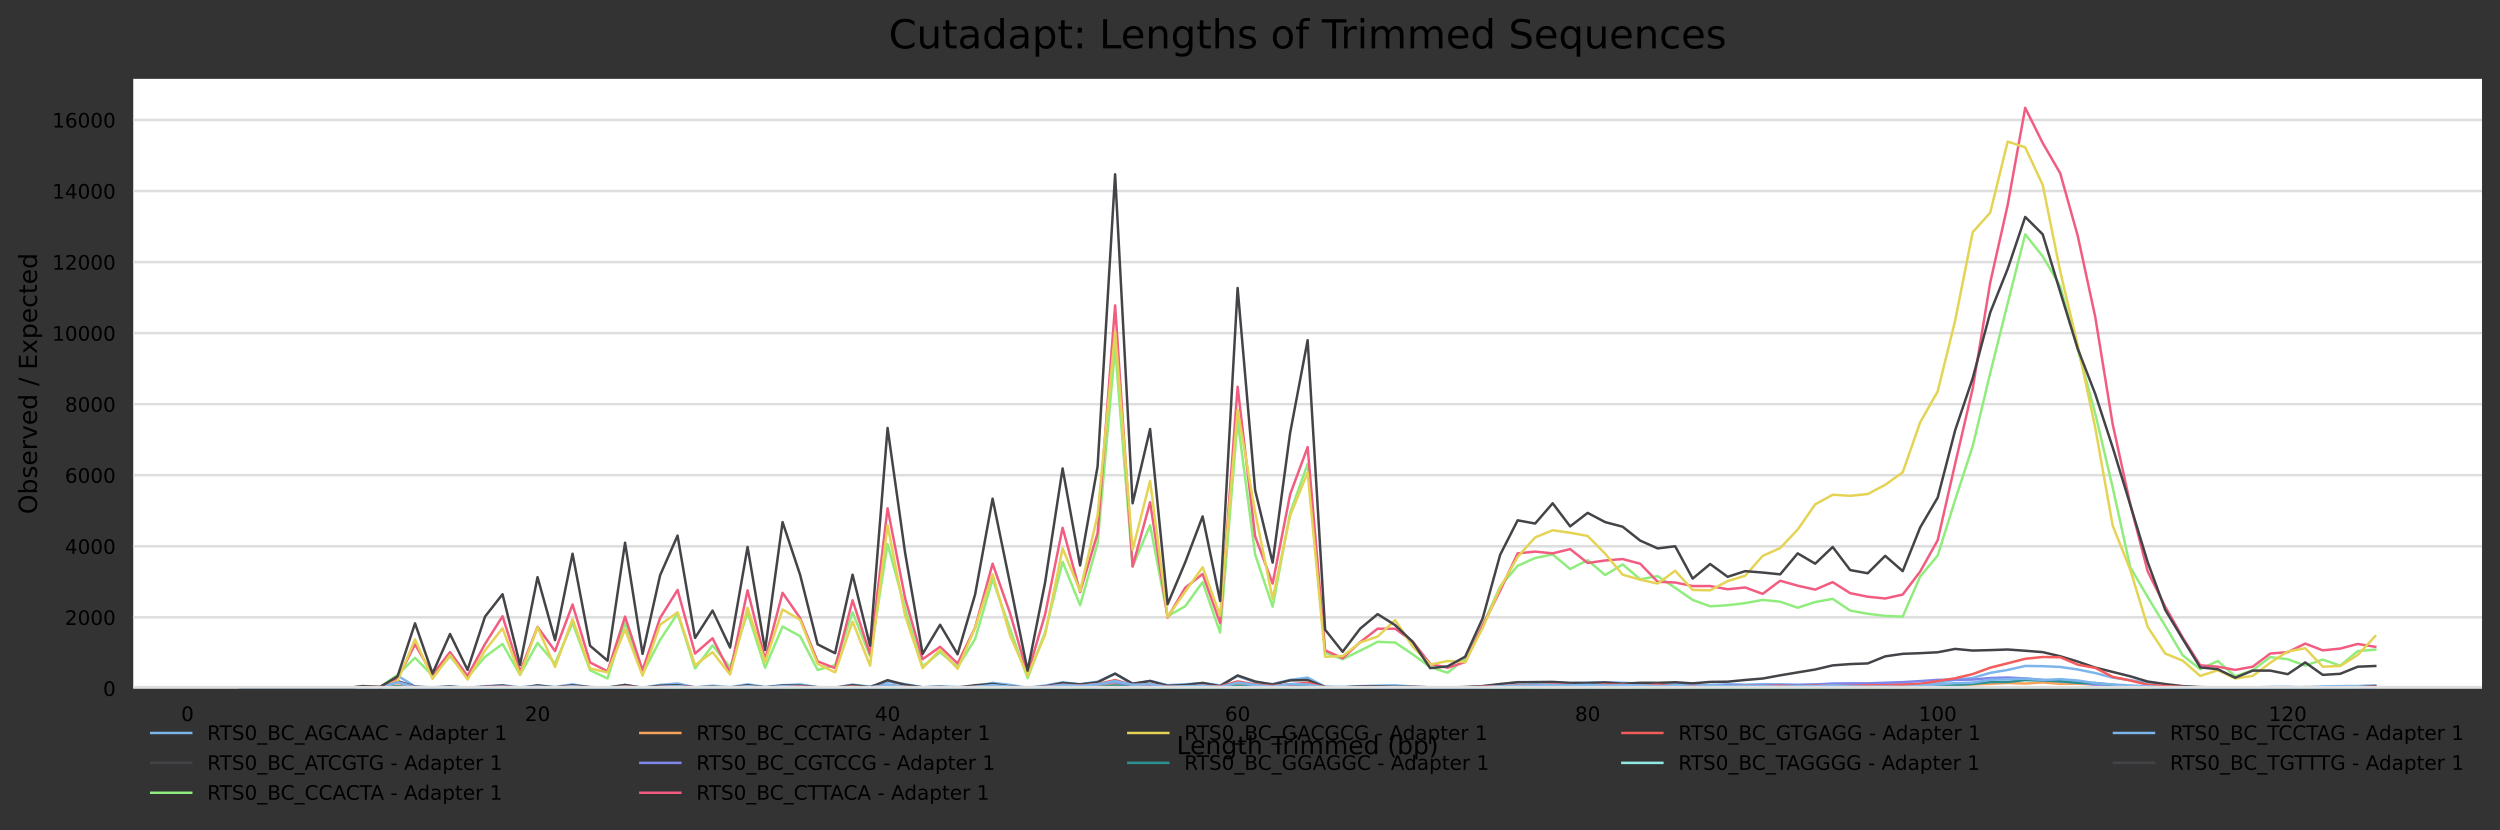 <?xml version="1.0" encoding="utf-8" standalone="no"?>
<!DOCTYPE svg PUBLIC "-//W3C//DTD SVG 1.1//EN"
  "http://www.w3.org/Graphics/SVG/1.1/DTD/svg11.dtd">
<!-- Created with matplotlib (https://matplotlib.org/) -->
<svg height="332.37pt" version="1.1" viewBox="0 0 1000.558 332.37" width="1000.558pt" xmlns="http://www.w3.org/2000/svg" xmlns:xlink="http://www.w3.org/1999/xlink">
 <rect x="0" y="0" width="1000.558" height="332.37" fill="#333333" stroke="none"/>
 <defs>
  <style type="text/css">*{stroke-linecap:butt;stroke-linejoin:round;}</style>
 </defs>
 <g id="figure_1">
  <g id="axes_1">
   <g id="patch_1">
    <path d="M 53.328 275.502 
L 993.358 275.502 
L 993.358 31.555 
L 53.328 31.555 
z
" style="fill:#ffffff;"/>
   </g>
   <g id="matplotlib.axis_1">
    <g id="xtick_1">
     <g id="text_1">
      <!-- 0 -->
      <g transform="translate(72.498 288.581)scale(0.08 -0.08)">
       <defs>
        <path d="M 31.781 66.406 
Q 24.172 66.406 20.328 58.906 
Q 16.5 51.422 16.5 36.375 
Q 16.5 21.391 20.328 13.891 
Q 24.172 6.391 31.781 6.391 
Q 39.453 6.391 43.281 13.891 
Q 47.125 21.391 47.125 36.375 
Q 47.125 51.422 43.281 58.906 
Q 39.453 66.406 31.781 66.406 
z
M 31.781 74.219 
Q 44.047 74.219 50.516 64.516 
Q 56.984 54.828 56.984 36.375 
Q 56.984 17.969 50.516 8.266 
Q 44.047 -1.422 31.781 -1.422 
Q 19.531 -1.422 13.062 8.266 
Q 6.594 17.969 6.594 36.375 
Q 6.594 54.828 13.062 64.516 
Q 19.531 74.219 31.781 74.219 
z
" id="DejaVuSans-48"/>
       </defs>
       <use xlink:href="#DejaVuSans-48"/>
      </g>
     </g>
    </g>
    <g id="xtick_2">
     <g id="text_2">
      <!-- 20 -->
      <g transform="translate(210.047 288.581)scale(0.08 -0.08)">
       <defs>
        <path d="M 19.188 8.297 
L 53.609 8.297 
L 53.609 0 
L 7.328 0 
L 7.328 8.297 
Q 12.938 14.109 22.625 23.891 
Q 32.328 33.688 34.812 36.531 
Q 39.547 41.844 41.422 45.531 
Q 43.312 49.219 43.312 52.781 
Q 43.312 58.594 39.234 62.25 
Q 35.156 65.922 28.609 65.922 
Q 23.969 65.922 18.812 64.312 
Q 13.672 62.703 7.812 59.422 
L 7.812 69.391 
Q 13.766 71.781 18.938 73 
Q 24.125 74.219 28.422 74.219 
Q 39.75 74.219 46.484 68.547 
Q 53.219 62.891 53.219 53.422 
Q 53.219 48.922 51.531 44.891 
Q 49.859 40.875 45.406 35.406 
Q 44.188 33.984 37.641 27.219 
Q 31.109 20.453 19.188 8.297 
z
" id="DejaVuSans-50"/>
       </defs>
       <use xlink:href="#DejaVuSans-50"/>
       <use x="63.623" xlink:href="#DejaVuSans-48"/>
      </g>
     </g>
    </g>
    <g id="xtick_3">
     <g id="text_3">
      <!-- 40 -->
      <g transform="translate(350.14 288.581)scale(0.08 -0.08)">
       <defs>
        <path d="M 37.797 64.312 
L 12.891 25.391 
L 37.797 25.391 
z
M 35.203 72.906 
L 47.609 72.906 
L 47.609 25.391 
L 58.016 25.391 
L 58.016 17.188 
L 47.609 17.188 
L 47.609 0 
L 37.797 0 
L 37.797 17.188 
L 4.891 17.188 
L 4.891 26.703 
z
" id="DejaVuSans-52"/>
       </defs>
       <use xlink:href="#DejaVuSans-52"/>
       <use x="63.623" xlink:href="#DejaVuSans-48"/>
      </g>
     </g>
    </g>
    <g id="xtick_4">
     <g id="text_4">
      <!-- 60 -->
      <g transform="translate(490.234 288.581)scale(0.08 -0.08)">
       <defs>
        <path d="M 33.016 40.375 
Q 26.375 40.375 22.484 35.828 
Q 18.609 31.297 18.609 23.391 
Q 18.609 15.531 22.484 10.953 
Q 26.375 6.391 33.016 6.391 
Q 39.656 6.391 43.531 10.953 
Q 47.406 15.531 47.406 23.391 
Q 47.406 31.297 43.531 35.828 
Q 39.656 40.375 33.016 40.375 
z
M 52.594 71.297 
L 52.594 62.312 
Q 48.875 64.062 45.094 64.984 
Q 41.312 65.922 37.594 65.922 
Q 27.828 65.922 22.672 59.328 
Q 17.531 52.734 16.797 39.406 
Q 19.672 43.656 24.016 45.922 
Q 28.375 48.188 33.594 48.188 
Q 44.578 48.188 50.953 41.516 
Q 57.328 34.859 57.328 23.391 
Q 57.328 12.156 50.688 5.359 
Q 44.047 -1.422 33.016 -1.422 
Q 20.359 -1.422 13.672 8.266 
Q 6.984 17.969 6.984 36.375 
Q 6.984 53.656 15.188 63.938 
Q 23.391 74.219 37.203 74.219 
Q 40.922 74.219 44.703 73.484 
Q 48.484 72.75 52.594 71.297 
z
" id="DejaVuSans-54"/>
       </defs>
       <use xlink:href="#DejaVuSans-54"/>
       <use x="63.623" xlink:href="#DejaVuSans-48"/>
      </g>
     </g>
    </g>
    <g id="xtick_5">
     <g id="text_5">
      <!-- 80 -->
      <g transform="translate(630.328 288.581)scale(0.08 -0.08)">
       <defs>
        <path d="M 31.781 34.625 
Q 24.75 34.625 20.719 30.859 
Q 16.703 27.094 16.703 20.516 
Q 16.703 13.922 20.719 10.156 
Q 24.75 6.391 31.781 6.391 
Q 38.812 6.391 42.859 10.172 
Q 46.922 13.969 46.922 20.516 
Q 46.922 27.094 42.891 30.859 
Q 38.875 34.625 31.781 34.625 
z
M 21.922 38.812 
Q 15.578 40.375 12.031 44.719 
Q 8.5 49.078 8.5 55.328 
Q 8.5 64.062 14.719 69.141 
Q 20.953 74.219 31.781 74.219 
Q 42.672 74.219 48.875 69.141 
Q 55.078 64.062 55.078 55.328 
Q 55.078 49.078 51.531 44.719 
Q 48 40.375 41.703 38.812 
Q 48.828 37.156 52.797 32.312 
Q 56.781 27.484 56.781 20.516 
Q 56.781 9.906 50.312 4.234 
Q 43.844 -1.422 31.781 -1.422 
Q 19.734 -1.422 13.25 4.234 
Q 6.781 9.906 6.781 20.516 
Q 6.781 27.484 10.781 32.312 
Q 14.797 37.156 21.922 38.812 
z
M 18.312 54.391 
Q 18.312 48.734 21.844 45.562 
Q 25.391 42.391 31.781 42.391 
Q 38.141 42.391 41.719 45.562 
Q 45.312 48.734 45.312 54.391 
Q 45.312 60.062 41.719 63.234 
Q 38.141 66.406 31.781 66.406 
Q 25.391 66.406 21.844 63.234 
Q 18.312 60.062 18.312 54.391 
z
" id="DejaVuSans-56"/>
       </defs>
       <use xlink:href="#DejaVuSans-56"/>
       <use x="63.623" xlink:href="#DejaVuSans-48"/>
      </g>
     </g>
    </g>
    <g id="xtick_6">
     <g id="text_6">
      <!-- 100 -->
      <g transform="translate(767.877 288.581)scale(0.08 -0.08)">
       <defs>
        <path d="M 12.406 8.297 
L 28.516 8.297 
L 28.516 63.922 
L 10.984 60.406 
L 10.984 69.391 
L 28.422 72.906 
L 38.281 72.906 
L 38.281 8.297 
L 54.391 8.297 
L 54.391 0 
L 12.406 0 
z
" id="DejaVuSans-49"/>
       </defs>
       <use xlink:href="#DejaVuSans-49"/>
       <use x="63.623" xlink:href="#DejaVuSans-48"/>
       <use x="127.246" xlink:href="#DejaVuSans-48"/>
      </g>
     </g>
    </g>
    <g id="xtick_7">
     <g id="text_7">
      <!-- 120 -->
      <g transform="translate(907.971 288.581)scale(0.08 -0.08)">
       <use xlink:href="#DejaVuSans-49"/>
       <use x="63.623" xlink:href="#DejaVuSans-50"/>
       <use x="127.246" xlink:href="#DejaVuSans-48"/>
      </g>
     </g>
    </g>
    <g id="text_8">
     <!-- Length Trimmed (bp) -->
     <g transform="translate(470.916 301.843)scale(0.1 -0.1)">
      <defs>
       <path d="M 9.812 72.906 
L 19.672 72.906 
L 19.672 8.297 
L 55.172 8.297 
L 55.172 0 
L 9.812 0 
z
" id="DejaVuSans-76"/>
       <path d="M 56.203 29.594 
L 56.203 25.203 
L 14.891 25.203 
Q 15.484 15.922 20.484 11.062 
Q 25.484 6.203 34.422 6.203 
Q 39.594 6.203 44.453 7.469 
Q 49.312 8.734 54.109 11.281 
L 54.109 2.781 
Q 49.266 0.734 44.188 -0.344 
Q 39.109 -1.422 33.891 -1.422 
Q 20.797 -1.422 13.156 6.188 
Q 5.516 13.812 5.516 26.812 
Q 5.516 40.234 12.766 48.109 
Q 20.016 56 32.328 56 
Q 43.359 56 49.781 48.891 
Q 56.203 41.797 56.203 29.594 
z
M 47.219 32.234 
Q 47.125 39.594 43.094 43.984 
Q 39.062 48.391 32.422 48.391 
Q 24.906 48.391 20.391 44.141 
Q 15.875 39.891 15.188 32.172 
z
" id="DejaVuSans-101"/>
       <path d="M 54.891 33.016 
L 54.891 0 
L 45.906 0 
L 45.906 32.719 
Q 45.906 40.484 42.875 44.328 
Q 39.844 48.188 33.797 48.188 
Q 26.516 48.188 22.312 43.547 
Q 18.109 38.922 18.109 30.906 
L 18.109 0 
L 9.078 0 
L 9.078 54.688 
L 18.109 54.688 
L 18.109 46.188 
Q 21.344 51.125 25.703 53.562 
Q 30.078 56 35.797 56 
Q 45.219 56 50.047 50.172 
Q 54.891 44.344 54.891 33.016 
z
" id="DejaVuSans-110"/>
       <path d="M 45.406 27.984 
Q 45.406 37.75 41.375 43.109 
Q 37.359 48.484 30.078 48.484 
Q 22.859 48.484 18.828 43.109 
Q 14.797 37.75 14.797 27.984 
Q 14.797 18.266 18.828 12.891 
Q 22.859 7.516 30.078 7.516 
Q 37.359 7.516 41.375 12.891 
Q 45.406 18.266 45.406 27.984 
z
M 54.391 6.781 
Q 54.391 -7.172 48.188 -13.984 
Q 42 -20.797 29.203 -20.797 
Q 24.469 -20.797 20.266 -20.094 
Q 16.062 -19.391 12.109 -17.922 
L 12.109 -9.188 
Q 16.062 -11.328 19.922 -12.344 
Q 23.781 -13.375 27.781 -13.375 
Q 36.625 -13.375 41.016 -8.766 
Q 45.406 -4.156 45.406 5.172 
L 45.406 9.625 
Q 42.625 4.781 38.281 2.391 
Q 33.938 0 27.875 0 
Q 17.828 0 11.672 7.656 
Q 5.516 15.328 5.516 27.984 
Q 5.516 40.672 11.672 48.328 
Q 17.828 56 27.875 56 
Q 33.938 56 38.281 53.609 
Q 42.625 51.219 45.406 46.391 
L 45.406 54.688 
L 54.391 54.688 
z
" id="DejaVuSans-103"/>
       <path d="M 18.312 70.219 
L 18.312 54.688 
L 36.812 54.688 
L 36.812 47.703 
L 18.312 47.703 
L 18.312 18.016 
Q 18.312 11.328 20.141 9.422 
Q 21.969 7.516 27.594 7.516 
L 36.812 7.516 
L 36.812 0 
L 27.594 0 
Q 17.188 0 13.234 3.875 
Q 9.281 7.766 9.281 18.016 
L 9.281 47.703 
L 2.688 47.703 
L 2.688 54.688 
L 9.281 54.688 
L 9.281 70.219 
z
" id="DejaVuSans-116"/>
       <path d="M 54.891 33.016 
L 54.891 0 
L 45.906 0 
L 45.906 32.719 
Q 45.906 40.484 42.875 44.328 
Q 39.844 48.188 33.797 48.188 
Q 26.516 48.188 22.312 43.547 
Q 18.109 38.922 18.109 30.906 
L 18.109 0 
L 9.078 0 
L 9.078 75.984 
L 18.109 75.984 
L 18.109 46.188 
Q 21.344 51.125 25.703 53.562 
Q 30.078 56 35.797 56 
Q 45.219 56 50.047 50.172 
Q 54.891 44.344 54.891 33.016 
z
" id="DejaVuSans-104"/>
       <path id="DejaVuSans-32"/>
       <path d="M -0.297 72.906 
L 61.375 72.906 
L 61.375 64.594 
L 35.5 64.594 
L 35.5 0 
L 25.594 0 
L 25.594 64.594 
L -0.297 64.594 
z
" id="DejaVuSans-84"/>
       <path d="M 41.109 46.297 
Q 39.594 47.172 37.812 47.578 
Q 36.031 48 33.891 48 
Q 26.266 48 22.188 43.047 
Q 18.109 38.094 18.109 28.812 
L 18.109 0 
L 9.078 0 
L 9.078 54.688 
L 18.109 54.688 
L 18.109 46.188 
Q 20.953 51.172 25.484 53.578 
Q 30.031 56 36.531 56 
Q 37.453 56 38.578 55.875 
Q 39.703 55.766 41.062 55.516 
z
" id="DejaVuSans-114"/>
       <path d="M 9.422 54.688 
L 18.406 54.688 
L 18.406 0 
L 9.422 0 
z
M 9.422 75.984 
L 18.406 75.984 
L 18.406 64.594 
L 9.422 64.594 
z
" id="DejaVuSans-105"/>
       <path d="M 52 44.188 
Q 55.375 50.25 60.062 53.125 
Q 64.75 56 71.094 56 
Q 79.641 56 84.281 50.016 
Q 88.922 44.047 88.922 33.016 
L 88.922 0 
L 79.891 0 
L 79.891 32.719 
Q 79.891 40.578 77.094 44.375 
Q 74.312 48.188 68.609 48.188 
Q 61.625 48.188 57.562 43.547 
Q 53.516 38.922 53.516 30.906 
L 53.516 0 
L 44.484 0 
L 44.484 32.719 
Q 44.484 40.625 41.703 44.406 
Q 38.922 48.188 33.109 48.188 
Q 26.219 48.188 22.156 43.531 
Q 18.109 38.875 18.109 30.906 
L 18.109 0 
L 9.078 0 
L 9.078 54.688 
L 18.109 54.688 
L 18.109 46.188 
Q 21.188 51.219 25.484 53.609 
Q 29.781 56 35.688 56 
Q 41.656 56 45.828 52.969 
Q 50 49.953 52 44.188 
z
" id="DejaVuSans-109"/>
       <path d="M 45.406 46.391 
L 45.406 75.984 
L 54.391 75.984 
L 54.391 0 
L 45.406 0 
L 45.406 8.203 
Q 42.578 3.328 38.25 0.953 
Q 33.938 -1.422 27.875 -1.422 
Q 17.969 -1.422 11.734 6.484 
Q 5.516 14.406 5.516 27.297 
Q 5.516 40.188 11.734 48.094 
Q 17.969 56 27.875 56 
Q 33.938 56 38.25 53.625 
Q 42.578 51.266 45.406 46.391 
z
M 14.797 27.297 
Q 14.797 17.391 18.875 11.75 
Q 22.953 6.109 30.078 6.109 
Q 37.203 6.109 41.297 11.75 
Q 45.406 17.391 45.406 27.297 
Q 45.406 37.203 41.297 42.844 
Q 37.203 48.484 30.078 48.484 
Q 22.953 48.484 18.875 42.844 
Q 14.797 37.203 14.797 27.297 
z
" id="DejaVuSans-100"/>
       <path d="M 31 75.875 
Q 24.469 64.656 21.281 53.656 
Q 18.109 42.672 18.109 31.391 
Q 18.109 20.125 21.312 9.062 
Q 24.516 -2 31 -13.188 
L 23.188 -13.188 
Q 15.875 -1.703 12.234 9.375 
Q 8.594 20.453 8.594 31.391 
Q 8.594 42.281 12.203 53.312 
Q 15.828 64.359 23.188 75.875 
z
" id="DejaVuSans-40"/>
       <path d="M 48.688 27.297 
Q 48.688 37.203 44.609 42.844 
Q 40.531 48.484 33.406 48.484 
Q 26.266 48.484 22.188 42.844 
Q 18.109 37.203 18.109 27.297 
Q 18.109 17.391 22.188 11.75 
Q 26.266 6.109 33.406 6.109 
Q 40.531 6.109 44.609 11.75 
Q 48.688 17.391 48.688 27.297 
z
M 18.109 46.391 
Q 20.953 51.266 25.266 53.625 
Q 29.594 56 35.594 56 
Q 45.562 56 51.781 48.094 
Q 58.016 40.188 58.016 27.297 
Q 58.016 14.406 51.781 6.484 
Q 45.562 -1.422 35.594 -1.422 
Q 29.594 -1.422 25.266 0.953 
Q 20.953 3.328 18.109 8.203 
L 18.109 0 
L 9.078 0 
L 9.078 75.984 
L 18.109 75.984 
z
" id="DejaVuSans-98"/>
       <path d="M 18.109 8.203 
L 18.109 -20.797 
L 9.078 -20.797 
L 9.078 54.688 
L 18.109 54.688 
L 18.109 46.391 
Q 20.953 51.266 25.266 53.625 
Q 29.594 56 35.594 56 
Q 45.562 56 51.781 48.094 
Q 58.016 40.188 58.016 27.297 
Q 58.016 14.406 51.781 6.484 
Q 45.562 -1.422 35.594 -1.422 
Q 29.594 -1.422 25.266 0.953 
Q 20.953 3.328 18.109 8.203 
z
M 48.688 27.297 
Q 48.688 37.203 44.609 42.844 
Q 40.531 48.484 33.406 48.484 
Q 26.266 48.484 22.188 42.844 
Q 18.109 37.203 18.109 27.297 
Q 18.109 17.391 22.188 11.75 
Q 26.266 6.109 33.406 6.109 
Q 40.531 6.109 44.609 11.75 
Q 48.688 17.391 48.688 27.297 
z
" id="DejaVuSans-112"/>
       <path d="M 8.016 75.875 
L 15.828 75.875 
Q 23.141 64.359 26.781 53.312 
Q 30.422 42.281 30.422 31.391 
Q 30.422 20.453 26.781 9.375 
Q 23.141 -1.703 15.828 -13.188 
L 8.016 -13.188 
Q 14.5 -2 17.703 9.062 
Q 20.906 20.125 20.906 31.391 
Q 20.906 42.672 17.703 53.656 
Q 14.5 64.656 8.016 75.875 
z
" id="DejaVuSans-41"/>
      </defs>
      <use xlink:href="#DejaVuSans-76"/>
      <use x="53.963" xlink:href="#DejaVuSans-101"/>
      <use x="115.486" xlink:href="#DejaVuSans-110"/>
      <use x="178.865" xlink:href="#DejaVuSans-103"/>
      <use x="242.342" xlink:href="#DejaVuSans-116"/>
      <use x="281.551" xlink:href="#DejaVuSans-104"/>
      <use x="344.93" xlink:href="#DejaVuSans-32"/>
      <use x="376.717" xlink:href="#DejaVuSans-84"/>
      <use x="423.051" xlink:href="#DejaVuSans-114"/>
      <use x="464.164" xlink:href="#DejaVuSans-105"/>
      <use x="491.947" xlink:href="#DejaVuSans-109"/>
      <use x="589.359" xlink:href="#DejaVuSans-109"/>
      <use x="686.771" xlink:href="#DejaVuSans-101"/>
      <use x="748.295" xlink:href="#DejaVuSans-100"/>
      <use x="811.771" xlink:href="#DejaVuSans-32"/>
      <use x="843.559" xlink:href="#DejaVuSans-40"/>
      <use x="882.572" xlink:href="#DejaVuSans-98"/>
      <use x="946.049" xlink:href="#DejaVuSans-112"/>
      <use x="1009.525" xlink:href="#DejaVuSans-41"/>
     </g>
    </g>
   </g>
   <g id="matplotlib.axis_2">
    <g id="ytick_1">
     <g id="line2d_1">
      <path clip-path="url(#pc30531fabc)" d="M 53.328 275.502 
L 993.358 275.502 
" style="fill:none;stroke:#dedede;stroke-linecap:square;"/>
     </g>
     <g id="text_9">
      <!-- 0 -->
      <g transform="translate(41.238 278.541)scale(0.08 -0.08)">
       <use xlink:href="#DejaVuSans-48"/>
      </g>
     </g>
    </g>
    <g id="ytick_2">
     <g id="line2d_2">
      <path clip-path="url(#pc30531fabc)" d="M 53.328 247.065 
L 993.358 247.065 
" style="fill:none;stroke:#dedede;stroke-linecap:square;"/>
     </g>
     <g id="text_10">
      <!-- 2000 -->
      <g transform="translate(25.968 250.104)scale(0.08 -0.08)">
       <use xlink:href="#DejaVuSans-50"/>
       <use x="63.623" xlink:href="#DejaVuSans-48"/>
       <use x="127.246" xlink:href="#DejaVuSans-48"/>
       <use x="190.869" xlink:href="#DejaVuSans-48"/>
      </g>
     </g>
    </g>
    <g id="ytick_3">
     <g id="line2d_3">
      <path clip-path="url(#pc30531fabc)" d="M 53.328 218.628 
L 993.358 218.628 
" style="fill:none;stroke:#dedede;stroke-linecap:square;"/>
     </g>
     <g id="text_11">
      <!-- 4000 -->
      <g transform="translate(25.968 221.667)scale(0.08 -0.08)">
       <use xlink:href="#DejaVuSans-52"/>
       <use x="63.623" xlink:href="#DejaVuSans-48"/>
       <use x="127.246" xlink:href="#DejaVuSans-48"/>
       <use x="190.869" xlink:href="#DejaVuSans-48"/>
      </g>
     </g>
    </g>
    <g id="ytick_4">
     <g id="line2d_4">
      <path clip-path="url(#pc30531fabc)" d="M 53.328 190.191 
L 993.358 190.191 
" style="fill:none;stroke:#dedede;stroke-linecap:square;"/>
     </g>
     <g id="text_12">
      <!-- 6000 -->
      <g transform="translate(25.968 193.23)scale(0.08 -0.08)">
       <use xlink:href="#DejaVuSans-54"/>
       <use x="63.623" xlink:href="#DejaVuSans-48"/>
       <use x="127.246" xlink:href="#DejaVuSans-48"/>
       <use x="190.869" xlink:href="#DejaVuSans-48"/>
      </g>
     </g>
    </g>
    <g id="ytick_5">
     <g id="line2d_5">
      <path clip-path="url(#pc30531fabc)" d="M 53.328 161.754 
L 993.358 161.754 
" style="fill:none;stroke:#dedede;stroke-linecap:square;"/>
     </g>
     <g id="text_13">
      <!-- 8000 -->
      <g transform="translate(25.968 164.793)scale(0.08 -0.08)">
       <use xlink:href="#DejaVuSans-56"/>
       <use x="63.623" xlink:href="#DejaVuSans-48"/>
       <use x="127.246" xlink:href="#DejaVuSans-48"/>
       <use x="190.869" xlink:href="#DejaVuSans-48"/>
      </g>
     </g>
    </g>
    <g id="ytick_6">
     <g id="line2d_6">
      <path clip-path="url(#pc30531fabc)" d="M 53.328 133.317 
L 993.358 133.317 
" style="fill:none;stroke:#dedede;stroke-linecap:square;"/>
     </g>
     <g id="text_14">
      <!-- 10000 -->
      <g transform="translate(20.878 136.356)scale(0.08 -0.08)">
       <use xlink:href="#DejaVuSans-49"/>
       <use x="63.623" xlink:href="#DejaVuSans-48"/>
       <use x="127.246" xlink:href="#DejaVuSans-48"/>
       <use x="190.869" xlink:href="#DejaVuSans-48"/>
       <use x="254.492" xlink:href="#DejaVuSans-48"/>
      </g>
     </g>
    </g>
    <g id="ytick_7">
     <g id="line2d_7">
      <path clip-path="url(#pc30531fabc)" d="M 53.328 104.88 
L 993.358 104.88 
" style="fill:none;stroke:#dedede;stroke-linecap:square;"/>
     </g>
     <g id="text_15">
      <!-- 12000 -->
      <g transform="translate(20.878 107.919)scale(0.08 -0.08)">
       <use xlink:href="#DejaVuSans-49"/>
       <use x="63.623" xlink:href="#DejaVuSans-50"/>
       <use x="127.246" xlink:href="#DejaVuSans-48"/>
       <use x="190.869" xlink:href="#DejaVuSans-48"/>
       <use x="254.492" xlink:href="#DejaVuSans-48"/>
      </g>
     </g>
    </g>
    <g id="ytick_8">
     <g id="line2d_8">
      <path clip-path="url(#pc30531fabc)" d="M 53.328 76.443 
L 993.358 76.443 
" style="fill:none;stroke:#dedede;stroke-linecap:square;"/>
     </g>
     <g id="text_16">
      <!-- 14000 -->
      <g transform="translate(20.878 79.482)scale(0.08 -0.08)">
       <use xlink:href="#DejaVuSans-49"/>
       <use x="63.623" xlink:href="#DejaVuSans-52"/>
       <use x="127.246" xlink:href="#DejaVuSans-48"/>
       <use x="190.869" xlink:href="#DejaVuSans-48"/>
       <use x="254.492" xlink:href="#DejaVuSans-48"/>
      </g>
     </g>
    </g>
    <g id="ytick_9">
     <g id="line2d_9">
      <path clip-path="url(#pc30531fabc)" d="M 53.328 48.006 
L 993.358 48.006 
" style="fill:none;stroke:#dedede;stroke-linecap:square;"/>
     </g>
     <g id="text_17">
      <!-- 16000 -->
      <g transform="translate(20.878 51.045)scale(0.08 -0.08)">
       <use xlink:href="#DejaVuSans-49"/>
       <use x="63.623" xlink:href="#DejaVuSans-54"/>
       <use x="127.246" xlink:href="#DejaVuSans-48"/>
       <use x="190.869" xlink:href="#DejaVuSans-48"/>
       <use x="254.492" xlink:href="#DejaVuSans-48"/>
      </g>
     </g>
    </g>
    <g id="text_18">
     <!-- Observed / Expected -->
     <g transform="translate(14.798 205.778)rotate(-90)scale(0.1 -0.1)">
      <defs>
       <path d="M 39.406 66.219 
Q 28.656 66.219 22.328 58.203 
Q 16.016 50.203 16.016 36.375 
Q 16.016 22.609 22.328 14.594 
Q 28.656 6.594 39.406 6.594 
Q 50.141 6.594 56.422 14.594 
Q 62.703 22.609 62.703 36.375 
Q 62.703 50.203 56.422 58.203 
Q 50.141 66.219 39.406 66.219 
z
M 39.406 74.219 
Q 54.734 74.219 63.906 63.938 
Q 73.094 53.656 73.094 36.375 
Q 73.094 19.141 63.906 8.859 
Q 54.734 -1.422 39.406 -1.422 
Q 24.031 -1.422 14.812 8.828 
Q 5.609 19.094 5.609 36.375 
Q 5.609 53.656 14.812 63.938 
Q 24.031 74.219 39.406 74.219 
z
" id="DejaVuSans-79"/>
       <path d="M 44.281 53.078 
L 44.281 44.578 
Q 40.484 46.531 36.375 47.5 
Q 32.281 48.484 27.875 48.484 
Q 21.188 48.484 17.844 46.438 
Q 14.5 44.391 14.5 40.281 
Q 14.5 37.156 16.891 35.375 
Q 19.281 33.594 26.516 31.984 
L 29.594 31.297 
Q 39.156 29.25 43.188 25.516 
Q 47.219 21.781 47.219 15.094 
Q 47.219 7.469 41.188 3.016 
Q 35.156 -1.422 24.609 -1.422 
Q 20.219 -1.422 15.453 -0.562 
Q 10.688 0.297 5.422 2 
L 5.422 11.281 
Q 10.406 8.688 15.234 7.391 
Q 20.062 6.109 24.812 6.109 
Q 31.156 6.109 34.562 8.281 
Q 37.984 10.453 37.984 14.406 
Q 37.984 18.062 35.516 20.016 
Q 33.062 21.969 24.703 23.781 
L 21.578 24.516 
Q 13.234 26.266 9.516 29.906 
Q 5.812 33.547 5.812 39.891 
Q 5.812 47.609 11.281 51.797 
Q 16.75 56 26.812 56 
Q 31.781 56 36.172 55.266 
Q 40.578 54.547 44.281 53.078 
z
" id="DejaVuSans-115"/>
       <path d="M 2.984 54.688 
L 12.5 54.688 
L 29.594 8.797 
L 46.688 54.688 
L 56.203 54.688 
L 35.688 0 
L 23.484 0 
z
" id="DejaVuSans-118"/>
       <path d="M 25.391 72.906 
L 33.688 72.906 
L 8.297 -9.281 
L 0 -9.281 
z
" id="DejaVuSans-47"/>
       <path d="M 9.812 72.906 
L 55.906 72.906 
L 55.906 64.594 
L 19.672 64.594 
L 19.672 43.016 
L 54.391 43.016 
L 54.391 34.719 
L 19.672 34.719 
L 19.672 8.297 
L 56.781 8.297 
L 56.781 0 
L 9.812 0 
z
" id="DejaVuSans-69"/>
       <path d="M 54.891 54.688 
L 35.109 28.078 
L 55.906 0 
L 45.312 0 
L 29.391 21.484 
L 13.484 0 
L 2.875 0 
L 24.125 28.609 
L 4.688 54.688 
L 15.281 54.688 
L 29.781 35.203 
L 44.281 54.688 
z
" id="DejaVuSans-120"/>
       <path d="M 48.781 52.594 
L 48.781 44.188 
Q 44.969 46.297 41.141 47.344 
Q 37.312 48.391 33.406 48.391 
Q 24.656 48.391 19.812 42.844 
Q 14.984 37.312 14.984 27.297 
Q 14.984 17.281 19.812 11.734 
Q 24.656 6.203 33.406 6.203 
Q 37.312 6.203 41.141 7.25 
Q 44.969 8.297 48.781 10.406 
L 48.781 2.094 
Q 45.016 0.344 40.984 -0.531 
Q 36.969 -1.422 32.422 -1.422 
Q 20.062 -1.422 12.781 6.344 
Q 5.516 14.109 5.516 27.297 
Q 5.516 40.672 12.859 48.328 
Q 20.219 56 33.016 56 
Q 37.156 56 41.109 55.141 
Q 45.062 54.297 48.781 52.594 
z
" id="DejaVuSans-99"/>
      </defs>
      <use xlink:href="#DejaVuSans-79"/>
      <use x="78.711" xlink:href="#DejaVuSans-98"/>
      <use x="142.188" xlink:href="#DejaVuSans-115"/>
      <use x="194.287" xlink:href="#DejaVuSans-101"/>
      <use x="255.811" xlink:href="#DejaVuSans-114"/>
      <use x="296.924" xlink:href="#DejaVuSans-118"/>
      <use x="356.104" xlink:href="#DejaVuSans-101"/>
      <use x="417.627" xlink:href="#DejaVuSans-100"/>
      <use x="481.104" xlink:href="#DejaVuSans-32"/>
      <use x="512.891" xlink:href="#DejaVuSans-47"/>
      <use x="546.582" xlink:href="#DejaVuSans-32"/>
      <use x="578.369" xlink:href="#DejaVuSans-69"/>
      <use x="641.553" xlink:href="#DejaVuSans-120"/>
      <use x="700.732" xlink:href="#DejaVuSans-112"/>
      <use x="764.209" xlink:href="#DejaVuSans-101"/>
      <use x="825.732" xlink:href="#DejaVuSans-99"/>
      <use x="880.713" xlink:href="#DejaVuSans-116"/>
      <use x="919.922" xlink:href="#DejaVuSans-101"/>
      <use x="981.445" xlink:href="#DejaVuSans-100"/>
     </g>
    </g>
   </g>
   <g id="line2d_10">
    <path clip-path="url(#pc30531fabc)" d="M 96.057 275.498 
L 103.061 275.5 
L 110.066 275.501 
L 117.071 275.501 
L 124.076 275.494 
L 131.08 275.489 
L 138.085 275.469 
L 145.09 274.869 
L 152.094 275.019 
L 159.099 270.383 
L 166.104 274.748 
L 173.108 275.118 
L 180.113 274.635 
L 187.118 275.246 
L 194.122 274.635 
L 201.127 274.222 
L 208.132 275.09 
L 215.137 274.35 
L 222.141 274.933 
L 229.146 273.895 
L 236.151 275.061 
L 243.155 275.246 
L 250.16 274.123 
L 257.165 275.246 
L 264.169 274.109 
L 271.174 273.54 
L 278.179 275.076 
L 285.184 274.436 
L 292.188 275.019 
L 299.193 273.881 
L 306.198 274.933 
L 313.202 274.237 
L 320.207 273.91 
L 327.212 275.004 
L 334.216 275.147 
L 341.221 273.995 
L 348.226 274.805 
L 355.23 272.914 
L 362.235 273.767 
L 369.24 275.061 
L 376.245 274.649 
L 383.249 274.976 
L 390.254 274.635 
L 397.259 273.298 
L 404.263 274.094 
L 411.268 275.246 
L 418.273 274.365 
L 425.277 273.085 
L 432.282 273.838 
L 439.287 272.857 
L 446.291 269.644 
L 453.296 273.782 
L 460.301 272.488 
L 467.306 274.208 
L 474.31 273.881 
L 481.315 273.355 
L 488.32 274.293 
L 495.324 270.554 
L 502.329 273.099 
L 509.334 273.753 
L 516.338 272.104 
L 523.343 271.194 
L 530.348 274.848 
L 537.353 274.919 
L 544.357 274.621 
L 551.362 274.421 
L 558.367 274.251 
L 565.371 274.791 
L 572.376 275.118 
L 579.381 275.203 
L 586.385 275.019 
L 593.39 274.621 
L 600.395 273.995 
L 607.399 272.971 
L 614.404 273.199 
L 621.409 273.071 
L 628.414 273.497 
L 635.418 273.284 
L 642.423 273.056 
L 649.428 273.227 
L 656.432 273.639 
L 663.437 273.725 
L 670.442 273.725 
L 677.446 274.166 
L 684.451 274.151 
L 691.456 273.867 
L 698.46 274.009 
L 705.465 273.824 
L 712.47 273.867 
L 719.475 274.052 
L 726.479 273.867 
L 733.484 273.711 
L 740.489 273.711 
L 747.493 273.654 
L 754.498 273.938 
L 761.503 273.895 
L 768.507 273.625 
L 775.512 273.227 
L 782.517 272.075 
L 789.522 271.322 
L 796.526 269.289 
L 803.531 268.123 
L 810.536 266.53 
L 817.54 266.615 
L 824.545 266.928 
L 831.55 267.938 
L 838.554 269.374 
L 845.559 271.208 
L 852.564 272.218 
L 859.568 273.256 
L 866.573 274.237 
L 873.578 274.692 
L 880.583 275.147 
L 887.587 275.203 
L 894.592 275.147 
L 901.597 275.118 
L 908.601 274.919 
L 915.606 274.862 
L 922.611 275.104 
L 929.615 274.72 
L 936.62 274.592 
L 943.625 274.564 
L 950.629 274.265 
" style="fill:none;stroke:#7cb5ec;stroke-linecap:square;"/>
   </g>
   <g id="line2d_11">
    <path clip-path="url(#pc30531fabc)" d="M 96.057 275.498 
L 103.061 275.5 
L 110.066 275.501 
L 117.071 275.501 
L 124.076 275.495 
L 131.08 275.494 
L 138.085 275.476 
L 145.09 275.013 
L 152.094 275.289 
L 159.099 272.587 
L 166.104 274.848 
L 173.108 275.189 
L 180.113 274.791 
L 187.118 275.374 
L 194.122 274.82 
L 201.127 274.379 
L 208.132 275.459 
L 215.137 274.308 
L 222.141 275.161 
L 229.146 274.293 
L 236.151 274.99 
L 243.155 275.175 
L 250.16 274.137 
L 257.165 275.275 
L 264.169 274.436 
L 271.174 274.237 
L 278.179 275.147 
L 285.184 274.834 
L 292.188 275.26 
L 299.193 274.251 
L 306.198 275.118 
L 313.202 274.365 
L 320.207 274.379 
L 327.212 275.061 
L 334.216 275.275 
L 341.221 274.208 
L 348.226 275.033 
L 355.23 272.218 
L 362.235 274.066 
L 369.24 275.09 
L 376.245 274.919 
L 383.249 275.203 
L 390.254 274.251 
L 397.259 273.711 
L 404.263 274.692 
L 411.268 275.317 
L 418.273 274.763 
L 425.277 273.312 
L 432.282 273.924 
L 439.287 273.056 
L 446.291 269.587 
L 453.296 273.625 
L 460.301 272.545 
L 467.306 274.464 
L 474.31 274.137 
L 481.315 273.327 
L 488.32 274.621 
L 495.324 270.327 
L 502.329 272.744 
L 509.334 273.981 
L 516.338 272.303 
L 523.343 272.161 
L 530.348 274.962 
L 537.353 275.147 
L 544.357 274.649 
L 551.362 274.692 
L 558.367 274.834 
L 565.371 274.862 
L 572.376 275.076 
L 579.381 275.161 
L 586.385 274.962 
L 593.39 274.606 
L 600.395 273.753 
L 607.399 273.056 
L 614.404 272.985 
L 621.409 272.914 
L 628.414 273.298 
L 635.418 273.312 
L 642.423 273.128 
L 649.428 273.654 
L 656.432 273.256 
L 663.437 273.284 
L 670.442 273.056 
L 677.446 273.497 
L 684.451 272.914 
L 691.456 272.829 
L 698.46 272.146 
L 705.465 271.564 
L 712.47 270.284 
L 719.475 269.104 
L 726.479 267.952 
L 733.484 266.303 
L 740.489 265.777 
L 747.493 265.521 
L 754.498 262.691 
L 761.503 261.682 
L 768.507 261.412 
L 775.512 261.056 
L 782.517 259.705 
L 789.522 260.374 
L 796.526 260.189 
L 803.531 259.947 
L 810.536 260.445 
L 817.54 260.999 
L 824.545 262.649 
L 831.55 264.781 
L 838.554 267.184 
L 845.559 268.919 
L 852.564 270.668 
L 859.568 272.772 
L 866.573 273.782 
L 873.578 274.606 
L 880.583 274.99 
L 887.587 275.132 
L 894.592 275.147 
L 901.597 275.09 
L 908.601 275.26 
L 915.606 275.175 
L 922.611 274.99 
L 929.615 275.076 
L 936.62 275.303 
L 943.625 275.061 
L 950.629 274.635 
" style="fill:none;stroke:#434348;stroke-linecap:square;"/>
   </g>
   <g id="line2d_12">
    <path clip-path="url(#pc30531fabc)" d="M 96.057 275.498 
L 103.061 275.5 
L 110.066 275.501 
L 117.071 275.501 
L 124.076 275.492 
L 131.08 275.489 
L 138.085 275.465 
L 145.09 274.802 
L 152.094 275.047 
L 159.099 270.099 
L 166.104 263.274 
L 173.108 270.383 
L 180.113 262.705 
L 187.118 271.094 
L 194.122 262.848 
L 201.127 257.729 
L 208.132 270.099 
L 215.137 257.302 
L 222.141 265.549 
L 229.146 249.34 
L 236.151 268.251 
L 243.155 271.521 
L 250.16 249.198 
L 257.165 269.672 
L 264.169 256.165 
L 271.174 245.501 
L 278.179 267.54 
L 285.184 258.298 
L 292.188 267.113 
L 299.193 245.074 
L 306.198 267.255 
L 313.202 250.762 
L 320.207 254.601 
L 327.212 268.108 
L 334.216 266.26 
L 341.221 245.074 
L 348.226 262.705 
L 355.23 217.775 
L 362.235 243.51 
L 369.24 266.829 
L 376.245 260.999 
L 383.249 266.971 
L 390.254 255.738 
L 397.259 231.851 
L 404.263 251.757 
L 411.268 271.379 
L 418.273 253.037 
L 425.277 224.884 
L 432.282 242.231 
L 439.287 217.348 
L 446.291 139.289 
L 453.296 226.733 
L 460.301 210.239 
L 467.306 246.638 
L 474.31 242.657 
L 481.315 232.989 
L 488.32 253.179 
L 495.324 168.294 
L 502.329 221.898 
L 509.334 242.799 
L 516.338 205.263 
L 523.343 185.641 
L 530.348 261.141 
L 537.353 263.843 
L 544.357 260.43 
L 551.362 256.876 
L 558.367 257.16 
L 565.371 261.852 
L 572.376 266.971 
L 579.381 269.246 
L 586.385 263.701 
L 593.39 250.477 
L 600.395 234.695 
L 607.399 226.448 
L 614.404 223.32 
L 621.409 221.898 
L 628.414 227.728 
L 635.418 224.173 
L 642.423 230.145 
L 649.428 225.879 
L 656.432 231.851 
L 663.437 230.572 
L 670.442 235.264 
L 677.446 240.098 
L 684.451 242.657 
L 691.456 242.231 
L 698.46 241.378 
L 705.465 240.098 
L 712.47 240.809 
L 719.475 243.226 
L 726.479 240.951 
L 733.484 239.671 
L 740.489 244.363 
L 747.493 245.643 
L 754.498 246.496 
L 761.503 246.781 
L 768.507 230.714 
L 775.512 222.325 
L 782.517 200.002 
L 789.522 178.532 
L 796.526 149.384 
L 803.531 121.373 
L 810.536 93.789 
L 817.54 102.605 
L 824.545 114.548 
L 831.55 139.715 
L 838.554 165.451 
L 845.559 195.167 
L 852.564 227.017 
L 859.568 238.96 
L 866.573 250.477 
L 873.578 262.279 
L 880.583 267.824 
L 887.587 264.554 
L 894.592 270.668 
L 901.597 268.251 
L 908.601 262.99 
L 915.606 263.843 
L 922.611 266.402 
L 929.615 263.985 
L 936.62 266.402 
L 943.625 260.573 
L 950.629 260.004 
" style="fill:none;stroke:#90ed7d;stroke-linecap:square;"/>
   </g>
   <g id="line2d_13">
    <path clip-path="url(#pc30531fabc)" d="M 96.057 275.496 
L 103.061 275.5 
L 110.066 275.501 
L 117.071 275.501 
L 124.076 275.493 
L 131.08 275.495 
L 138.085 275.48 
L 145.09 274.862 
L 152.094 274.862 
L 159.099 274.365 
L 166.104 275.218 
L 173.108 275.459 
L 180.113 275.26 
L 187.118 275.459 
L 194.122 275.303 
L 201.127 275.076 
L 208.132 275.445 
L 215.137 275.275 
L 222.141 275.374 
L 229.146 275.061 
L 236.151 275.317 
L 243.155 275.317 
L 250.16 275.076 
L 257.165 275.417 
L 264.169 275.246 
L 271.174 275.076 
L 278.179 275.388 
L 285.184 275.203 
L 292.188 275.36 
L 299.193 275.09 
L 306.198 275.388 
L 313.202 275.019 
L 320.207 275.147 
L 327.212 275.431 
L 334.216 275.317 
L 341.221 275.004 
L 348.226 275.417 
L 355.23 274.677 
L 362.235 275.132 
L 369.24 275.417 
L 376.245 275.203 
L 383.249 275.388 
L 390.254 275.26 
L 397.259 274.706 
L 404.263 275.203 
L 411.268 275.459 
L 418.273 275.26 
L 425.277 274.592 
L 432.282 275.033 
L 439.287 274.45 
L 446.291 273.682 
L 453.296 274.791 
L 460.301 274.549 
L 467.306 275.317 
L 474.31 275.118 
L 481.315 274.962 
L 488.32 275.118 
L 495.324 273.895 
L 502.329 274.706 
L 509.334 275.118 
L 516.338 274.521 
L 523.343 274.379 
L 530.348 275.303 
L 537.353 275.374 
L 544.357 275.232 
L 551.362 275.203 
L 558.367 275.175 
L 565.371 275.317 
L 572.376 275.346 
L 579.381 275.36 
L 586.385 275.26 
L 593.39 275.189 
L 600.395 274.905 
L 607.399 274.948 
L 614.404 274.919 
L 621.409 274.848 
L 628.414 274.948 
L 635.418 274.848 
L 642.423 274.777 
L 649.428 274.962 
L 656.432 274.948 
L 663.437 275.189 
L 670.442 275.019 
L 677.446 274.948 
L 684.451 275.218 
L 691.456 274.948 
L 698.46 275.076 
L 705.465 275.104 
L 712.47 275.161 
L 719.475 274.962 
L 726.479 275.047 
L 733.484 275.09 
L 740.489 275.232 
L 747.493 274.933 
L 754.498 275.076 
L 761.503 275.019 
L 768.507 274.805 
L 775.512 274.692 
L 782.517 274.478 
L 789.522 273.952 
L 796.526 273.682 
L 803.531 273.355 
L 810.536 273.583 
L 817.54 273.113 
L 824.545 273.696 
L 831.55 273.654 
L 838.554 274.009 
L 845.559 274.407 
L 852.564 274.962 
L 859.568 275.09 
L 866.573 275.275 
L 873.578 275.26 
L 880.583 275.431 
L 887.587 275.445 
L 894.592 275.388 
L 901.597 275.331 
L 908.601 275.374 
L 915.606 275.374 
L 922.611 275.388 
L 929.615 275.275 
L 936.62 275.317 
L 943.625 275.033 
L 950.629 275.061 
" style="fill:none;stroke:#f7a35c;stroke-linecap:square;"/>
   </g>
   <g id="line2d_14">
    <path clip-path="url(#pc30531fabc)" d="M 96.057 275.496 
L 103.061 275.5 
L 110.066 275.501 
L 117.071 275.501 
L 124.076 275.499 
L 131.08 275.496 
L 138.085 275.479 
L 145.09 275.134 
L 152.094 275.324 
L 159.099 272.801 
L 166.104 275.118 
L 173.108 275.459 
L 180.113 275.289 
L 187.118 275.459 
L 194.122 275.203 
L 201.127 275.061 
L 208.132 275.403 
L 215.137 275.132 
L 222.141 275.36 
L 229.146 274.962 
L 236.151 275.289 
L 243.155 275.388 
L 250.16 274.948 
L 257.165 275.459 
L 264.169 274.948 
L 271.174 274.748 
L 278.179 275.36 
L 285.184 275.147 
L 292.188 275.431 
L 299.193 274.905 
L 306.198 275.417 
L 313.202 274.791 
L 320.207 274.905 
L 327.212 275.218 
L 334.216 275.331 
L 341.221 275.104 
L 348.226 275.275 
L 355.23 274.08 
L 362.235 275.047 
L 369.24 275.246 
L 376.245 275.289 
L 383.249 275.331 
L 390.254 275.019 
L 397.259 274.578 
L 404.263 275.033 
L 411.268 275.445 
L 418.273 275.061 
L 425.277 274.564 
L 432.282 274.677 
L 439.287 273.838 
L 446.291 272.985 
L 453.296 274.635 
L 460.301 274.08 
L 467.306 275.061 
L 474.31 274.805 
L 481.315 274.493 
L 488.32 274.962 
L 495.324 273.113 
L 502.329 274.293 
L 509.334 274.706 
L 516.338 274.08 
L 523.343 273.81 
L 530.348 275.218 
L 537.353 275.346 
L 544.357 274.962 
L 551.362 275.09 
L 558.367 275.232 
L 565.371 275.317 
L 572.376 275.303 
L 579.381 275.374 
L 586.385 275.331 
L 593.39 274.99 
L 600.395 274.706 
L 607.399 274.549 
L 614.404 274.365 
L 621.409 274.478 
L 628.414 274.18 
L 635.418 274.436 
L 642.423 274.279 
L 649.428 274.521 
L 656.432 274.45 
L 663.437 274.592 
L 670.442 274.763 
L 677.446 274.521 
L 684.451 274.734 
L 691.456 274.293 
L 698.46 274.436 
L 705.465 274.407 
L 712.47 274.208 
L 719.475 274.208 
L 726.479 274.023 
L 733.484 273.611 
L 740.489 273.526 
L 747.493 273.497 
L 754.498 273.256 
L 761.503 273.014 
L 768.507 272.587 
L 775.512 272.09 
L 782.517 272.09 
L 789.522 271.99 
L 796.526 271.364 
L 803.531 271.151 
L 810.536 271.535 
L 817.54 272.09 
L 824.545 272.715 
L 831.55 273.156 
L 838.554 274.023 
L 845.559 274.166 
L 852.564 274.706 
L 859.568 274.777 
L 866.573 275.203 
L 873.578 275.218 
L 880.583 275.388 
L 887.587 275.303 
L 894.592 275.459 
L 901.597 275.346 
L 908.601 275.374 
L 915.606 275.374 
L 922.611 275.317 
L 929.615 275.289 
L 936.62 275.004 
L 943.625 275.09 
L 950.629 275.289 
" style="fill:none;stroke:#8085e9;stroke-linecap:square;"/>
   </g>
   <g id="line2d_15">
    <path clip-path="url(#pc30531fabc)" d="M 96.057 275.498 
L 103.061 275.499 
L 110.066 275.501 
L 117.071 275.501 
L 124.076 275.491 
L 131.08 275.486 
L 138.085 275.468 
L 145.09 274.76 
L 152.094 275.076 
L 159.099 271.663 
L 166.104 257.871 
L 173.108 269.957 
L 180.113 260.999 
L 187.118 270.526 
L 194.122 257.729 
L 201.127 246.638 
L 208.132 268.819 
L 215.137 250.904 
L 222.141 260.573 
L 229.146 241.946 
L 236.151 265.123 
L 243.155 268.677 
L 250.16 246.781 
L 257.165 268.251 
L 264.169 247.349 
L 271.174 236.117 
L 278.179 261.568 
L 285.184 255.454 
L 292.188 269.246 
L 299.193 236.259 
L 306.198 263.985 
L 313.202 237.254 
L 320.207 247.349 
L 327.212 264.696 
L 334.216 267.398 
L 341.221 240.24 
L 348.226 261.852 
L 355.23 203.414 
L 362.235 239.387 
L 369.24 263.843 
L 376.245 258.866 
L 383.249 265.549 
L 390.254 251.188 
L 397.259 225.595 
L 404.263 245.501 
L 411.268 269.672 
L 418.273 245.928 
L 425.277 211.234 
L 432.282 236.97 
L 439.287 213.367 
L 446.291 122.226 
L 453.296 226.733 
L 460.301 200.997 
L 467.306 247.207 
L 474.31 235.264 
L 481.315 229.718 
L 488.32 249.34 
L 495.324 154.787 
L 502.329 214.647 
L 509.334 233.557 
L 516.338 197.869 
L 523.343 178.958 
L 530.348 260.288 
L 537.353 263.416 
L 544.357 257.018 
L 551.362 251.615 
L 558.367 251.615 
L 565.371 256.734 
L 572.376 265.691 
L 579.381 267.255 
L 586.385 264.98 
L 593.39 250.335 
L 600.395 236.401 
L 607.399 221.472 
L 614.404 220.761 
L 621.409 221.472 
L 628.414 219.765 
L 635.418 225.311 
L 642.423 224.315 
L 649.428 223.747 
L 656.432 225.595 
L 663.437 232.846 
L 670.442 233.131 
L 677.446 234.553 
L 684.451 234.553 
L 691.456 235.832 
L 698.46 235.121 
L 705.465 237.681 
L 712.47 232.42 
L 719.475 234.411 
L 726.479 235.975 
L 733.484 232.989 
L 740.489 237.396 
L 747.493 238.818 
L 754.498 239.529 
L 761.503 237.965 
L 768.507 228.723 
L 775.512 216.211 
L 782.517 185.499 
L 789.522 155.498 
L 796.526 113.127 
L 803.531 81.988 
L 810.536 43.171 
L 817.54 57.248 
L 824.545 69.333 
L 831.55 94.358 
L 838.554 126.776 
L 845.559 169.858 
L 852.564 201.708 
L 859.568 228.723 
L 866.573 242.799 
L 873.578 255.17 
L 880.583 266.26 
L 887.587 266.829 
L 894.592 268.108 
L 901.597 266.829 
L 908.601 261.568 
L 915.606 260.999 
L 922.611 257.587 
L 929.615 260.288 
L 936.62 259.577 
L 943.625 257.729 
L 950.629 258.866 
" style="fill:none;stroke:#f15c80;stroke-linecap:square;"/>
   </g>
   <g id="line2d_16">
    <path clip-path="url(#pc30531fabc)" d="M 96.057 275.498 
L 103.061 275.5 
L 110.066 275.501 
L 117.071 275.501 
L 124.076 275.497 
L 131.08 275.494 
L 138.085 275.482 
L 145.09 274.995 
L 152.094 275.028 
L 159.099 272.552 
L 166.104 255.88 
L 173.108 271.663 
L 180.113 262.137 
L 187.118 271.947 
L 194.122 260.288 
L 201.127 251.473 
L 208.132 270.099 
L 215.137 251.046 
L 222.141 266.971 
L 229.146 247.776 
L 236.151 267.54 
L 243.155 269.104 
L 250.16 251.899 
L 257.165 270.383 
L 264.169 250.051 
L 271.174 245.074 
L 278.179 266.26 
L 285.184 260.999 
L 292.188 269.957 
L 299.193 243.226 
L 306.198 264.98 
L 313.202 243.937 
L 320.207 248.06 
L 327.212 265.691 
L 334.216 269.104 
L 341.221 248.771 
L 348.226 266.402 
L 355.23 210.239 
L 362.235 246.354 
L 369.24 267.398 
L 376.245 260.004 
L 383.249 267.682 
L 390.254 251.188 
L 397.259 229.861 
L 404.263 254.316 
L 411.268 270.383 
L 418.273 254.032 
L 425.277 219.481 
L 432.282 236.543 
L 439.287 206.116 
L 446.291 132.748 
L 453.296 220.05 
L 460.301 192.466 
L 467.306 246.923 
L 474.31 236.828 
L 481.315 227.017 
L 488.32 246.354 
L 495.324 164.029 
L 502.329 204.978 
L 509.334 239.671 
L 516.338 206.4 
L 523.343 189.053 
L 530.348 262.848 
L 537.353 262.563 
L 544.357 257.16 
L 551.362 254.743 
L 558.367 248.202 
L 565.371 258.724 
L 572.376 265.976 
L 579.381 264.554 
L 586.385 264.98 
L 593.39 251.331 
L 600.395 235.264 
L 607.399 222.894 
L 614.404 215.073 
L 621.409 212.23 
L 628.414 213.225 
L 635.418 214.505 
L 642.423 221.614 
L 649.428 230.003 
L 656.432 231.993 
L 663.437 233.557 
L 670.442 228.439 
L 677.446 236.117 
L 684.451 236.259 
L 691.456 232.562 
L 698.46 230.429 
L 705.465 222.467 
L 712.47 219.339 
L 719.475 211.945 
L 726.479 201.85 
L 733.484 198.011 
L 740.489 198.438 
L 747.493 197.727 
L 754.498 194.03 
L 761.503 189.053 
L 768.507 169.005 
L 775.512 156.635 
L 782.517 128.198 
L 789.522 92.936 
L 796.526 85.116 
L 803.531 56.679 
L 810.536 58.954 
L 817.54 74.026 
L 824.545 108.577 
L 831.55 138.151 
L 838.554 171.138 
L 845.559 210.381 
L 852.564 228.012 
L 859.568 250.904 
L 866.573 261.568 
L 873.578 264.412 
L 880.583 270.526 
L 887.587 268.251 
L 894.592 271.521 
L 901.597 270.526 
L 908.601 265.265 
L 915.606 260.715 
L 922.611 259.435 
L 929.615 266.829 
L 936.62 266.544 
L 943.625 262.137 
L 950.629 254.601 
" style="fill:none;stroke:#e4d354;stroke-linecap:square;"/>
   </g>
   <g id="line2d_17">
    <path clip-path="url(#pc30531fabc)" d="M 96.057 275.497 
L 103.061 275.5 
L 110.066 275.501 
L 117.071 275.502 
L 124.076 275.499 
L 131.08 275.501 
L 138.085 275.495 
L 145.09 275.319 
L 152.094 275.004 
L 159.099 274.649 
L 166.104 275.346 
L 173.108 275.459 
L 180.113 275.346 
L 187.118 275.445 
L 194.122 275.403 
L 201.127 275.175 
L 208.132 275.346 
L 215.137 275.289 
L 222.141 275.36 
L 229.146 275.161 
L 236.151 275.388 
L 243.155 275.374 
L 250.16 274.933 
L 257.165 275.36 
L 264.169 275.36 
L 271.174 275.175 
L 278.179 275.417 
L 285.184 275.331 
L 292.188 275.431 
L 299.193 275.147 
L 306.198 275.431 
L 313.202 275.061 
L 320.207 275.218 
L 327.212 275.374 
L 334.216 275.388 
L 341.221 275.246 
L 348.226 275.388 
L 355.23 275.033 
L 362.235 275.033 
L 369.24 275.374 
L 376.245 275.388 
L 383.249 275.36 
L 390.254 275.289 
L 397.259 275.09 
L 404.263 275.289 
L 411.268 275.474 
L 418.273 275.175 
L 425.277 274.848 
L 432.282 275.189 
L 439.287 274.933 
L 446.291 274.35 
L 453.296 274.962 
L 460.301 274.82 
L 467.306 275.26 
L 474.31 275.132 
L 481.315 275.132 
L 488.32 275.118 
L 495.324 274.45 
L 502.329 274.805 
L 509.334 275.104 
L 516.338 275.004 
L 523.343 274.549 
L 530.348 275.459 
L 537.353 275.36 
L 544.357 275.331 
L 551.362 275.26 
L 558.367 275.189 
L 565.371 275.317 
L 572.376 275.445 
L 579.381 275.417 
L 586.385 275.403 
L 593.39 275.289 
L 600.395 275.061 
L 607.399 275.061 
L 614.404 274.962 
L 621.409 274.805 
L 628.414 274.763 
L 635.418 274.948 
L 642.423 274.82 
L 649.428 274.848 
L 656.432 275.004 
L 663.437 274.948 
L 670.442 274.919 
L 677.446 274.948 
L 684.451 275.076 
L 691.456 275.061 
L 698.46 275.104 
L 705.465 275.09 
L 712.47 275.203 
L 719.475 274.99 
L 726.479 275.047 
L 733.484 274.948 
L 740.489 274.891 
L 747.493 274.891 
L 754.498 274.891 
L 761.503 274.876 
L 768.507 274.677 
L 775.512 274.493 
L 782.517 274.208 
L 789.522 273.725 
L 796.526 272.985 
L 803.531 272.943 
L 810.536 272.175 
L 817.54 272.36 
L 824.545 272.658 
L 831.55 273.298 
L 838.554 273.341 
L 845.559 274.123 
L 852.564 274.677 
L 859.568 274.905 
L 866.573 275.203 
L 873.578 275.161 
L 880.583 275.303 
L 887.587 275.346 
L 894.592 275.403 
L 901.597 275.403 
L 908.601 275.388 
L 915.606 275.303 
L 922.611 275.388 
L 929.615 275.317 
L 936.62 275.26 
L 943.625 275.445 
L 950.629 275.317 
" style="fill:none;stroke:#2b908f;stroke-linecap:square;"/>
   </g>
   <g id="line2d_18">
    <path clip-path="url(#pc30531fabc)" d="M 96.057 275.497 
L 103.061 275.5 
L 110.066 275.501 
L 117.071 275.502 
L 124.076 275.497 
L 131.08 275.498 
L 138.085 275.486 
L 145.09 275.138 
L 152.094 275.111 
L 159.099 273.085 
L 166.104 275.09 
L 173.108 275.331 
L 180.113 275.047 
L 187.118 275.331 
L 194.122 274.933 
L 201.127 274.777 
L 208.132 275.232 
L 215.137 275.004 
L 222.141 275.189 
L 229.146 274.677 
L 236.151 275.246 
L 243.155 275.303 
L 250.16 274.734 
L 257.165 275.161 
L 264.169 274.976 
L 271.174 274.734 
L 278.179 275.047 
L 285.184 275.033 
L 292.188 275.232 
L 299.193 274.72 
L 306.198 275.331 
L 313.202 274.805 
L 320.207 274.748 
L 327.212 275.232 
L 334.216 275.104 
L 341.221 274.834 
L 348.226 275.246 
L 355.23 274.18 
L 362.235 274.905 
L 369.24 275.232 
L 376.245 275.161 
L 383.249 275.303 
L 390.254 274.919 
L 397.259 274.549 
L 404.263 274.919 
L 411.268 275.417 
L 418.273 274.876 
L 425.277 274.08 
L 432.282 274.393 
L 439.287 273.81 
L 446.291 272.175 
L 453.296 274.151 
L 460.301 273.91 
L 467.306 274.777 
L 474.31 274.862 
L 481.315 274.45 
L 488.32 274.734 
L 495.324 272.715 
L 502.329 273.952 
L 509.334 274.535 
L 516.338 273.924 
L 523.343 273.241 
L 530.348 275.147 
L 537.353 275.147 
L 544.357 275.147 
L 551.362 275.047 
L 558.367 275.118 
L 565.371 274.962 
L 572.376 275.346 
L 579.381 275.317 
L 586.385 275.161 
L 593.39 274.848 
L 600.395 274.677 
L 607.399 274.251 
L 614.404 274.436 
L 621.409 273.91 
L 628.414 274.208 
L 635.418 274.35 
L 642.423 273.995 
L 649.428 274.052 
L 656.432 274.421 
L 663.437 274.066 
L 670.442 274.677 
L 677.446 274.621 
L 684.451 274.635 
L 691.456 274.777 
L 698.46 274.407 
L 705.465 274.578 
L 712.47 274.407 
L 719.475 274.649 
L 726.479 274.35 
L 733.484 274.45 
L 740.489 274.549 
L 747.493 274.251 
L 754.498 274.265 
L 761.503 274.023 
L 768.507 273.711 
L 775.512 272.559 
L 782.517 271.45 
L 789.522 269.786 
L 796.526 267.227 
L 803.531 265.464 
L 810.536 263.658 
L 817.54 262.947 
L 824.545 263.047 
L 831.55 266.004 
L 838.554 267.312 
L 845.559 270.895 
L 852.564 272.36 
L 859.568 274.052 
L 866.573 274.578 
L 873.578 274.948 
L 880.583 275.275 
L 887.587 275.303 
L 894.592 275.403 
L 901.597 275.459 
L 908.601 275.374 
L 915.606 275.374 
L 922.611 275.346 
L 929.615 275.403 
L 936.62 275.175 
L 943.625 275.09 
L 950.629 274.848 
" style="fill:none;stroke:#f45b5b;stroke-linecap:square;"/>
   </g>
   <g id="line2d_19">
    <path clip-path="url(#pc30531fabc)" d="M 96.057 275.498 
L 110.066 275.497 
L 138.085 275.488 
L 145.09 275.488 
L 159.099 275.488 
L 180.113 275.488 
L 187.118 275.488 
L 201.127 275.474 
L 215.137 275.488 
L 250.16 275.474 
L 257.165 275.488 
L 278.179 275.488 
L 285.184 275.474 
L 292.188 275.474 
L 320.207 275.459 
L 327.212 275.488 
L 334.216 275.488 
L 341.221 275.488 
L 355.23 275.488 
L 362.235 275.488 
L 369.24 275.488 
L 411.268 275.488 
L 418.273 275.488 
L 425.277 275.488 
L 432.282 275.488 
L 446.291 275.474 
L 467.306 275.488 
L 481.315 275.488 
L 488.32 275.488 
L 656.432 275.488 
L 670.442 275.474 
L 677.446 275.488 
L 754.498 275.488 
L 789.522 275.474 
L 796.526 275.445 
L 803.531 275.459 
L 817.54 275.488 
L 824.545 275.474 
L 831.55 275.488 
L 838.554 275.488 
L 845.559 275.474 
L 852.564 275.459 
L 873.578 275.488 
L 880.583 275.474 
L 894.592 275.488 
L 901.597 275.474 
L 908.601 275.488 
L 922.611 275.488 
L 943.625 275.488 
" style="fill:none;stroke:#91e8e1;stroke-linecap:square;"/>
   </g>
   <g id="line2d_20">
    <path clip-path="url(#pc30531fabc)" d="M 96.057 275.495 
L 103.061 275.5 
L 110.066 275.5 
L 117.071 275.501 
L 124.076 275.494 
L 131.08 275.497 
L 138.085 275.469 
L 145.09 274.967 
L 152.094 275.218 
L 159.099 273.085 
L 166.104 275.104 
L 173.108 275.417 
L 180.113 275.303 
L 187.118 275.36 
L 194.122 275.061 
L 201.127 274.862 
L 208.132 275.303 
L 215.137 274.777 
L 222.141 275.346 
L 229.146 274.663 
L 236.151 275.36 
L 243.155 275.346 
L 250.16 274.862 
L 257.165 275.403 
L 264.169 274.962 
L 271.174 274.649 
L 278.179 275.26 
L 285.184 275.161 
L 292.188 275.331 
L 299.193 274.621 
L 306.198 275.189 
L 313.202 274.663 
L 320.207 274.976 
L 327.212 275.189 
L 334.216 275.417 
L 341.221 274.99 
L 348.226 275.132 
L 355.23 274.123 
L 362.235 274.948 
L 369.24 275.36 
L 376.245 275.26 
L 383.249 275.36 
L 390.254 274.876 
L 397.259 274.208 
L 404.263 274.834 
L 411.268 275.374 
L 418.273 274.948 
L 425.277 274.123 
L 432.282 274.493 
L 439.287 273.867 
L 446.291 272.601 
L 453.296 274.08 
L 460.301 273.867 
L 467.306 274.919 
L 474.31 274.663 
L 481.315 274.464 
L 488.32 274.99 
L 495.324 273.17 
L 502.329 274.18 
L 509.334 274.805 
L 516.338 273.753 
L 523.343 273.952 
L 530.348 275.118 
L 537.353 275.218 
L 544.357 275.203 
L 551.362 275.076 
L 558.367 274.962 
L 565.371 275.132 
L 572.376 275.36 
L 579.381 275.388 
L 586.385 275.275 
L 593.39 275.161 
L 600.395 274.635 
L 607.399 274.407 
L 614.404 274.365 
L 621.409 274.18 
L 628.414 274.293 
L 635.418 274.109 
L 642.423 274.35 
L 649.428 274.222 
L 656.432 274.322 
L 663.437 274.564 
L 670.442 274.578 
L 677.446 274.82 
L 684.451 274.521 
L 691.456 274.621 
L 698.46 274.45 
L 705.465 274.635 
L 712.47 274.791 
L 719.475 274.649 
L 726.479 274.621 
L 733.484 274.293 
L 740.489 274.734 
L 747.493 274.82 
L 754.498 274.777 
L 761.503 274.905 
L 768.507 274.464 
L 775.512 273.895 
L 782.517 273.412 
L 789.522 273.199 
L 796.526 272.061 
L 803.531 271.876 
L 810.536 271.606 
L 817.54 272.175 
L 824.545 271.805 
L 831.55 272.36 
L 838.554 273.412 
L 845.559 273.924 
L 852.564 274.336 
L 859.568 274.677 
L 866.573 275.147 
L 873.578 275.218 
L 880.583 275.346 
L 887.587 275.36 
L 894.592 275.459 
L 901.597 275.346 
L 908.601 275.289 
L 915.606 275.36 
L 922.611 275.303 
L 929.615 275.346 
L 936.62 275.317 
L 943.625 275.004 
L 950.629 275.374 
" style="fill:none;stroke:#7cb5ec;stroke-linecap:square;"/>
   </g>
   <g id="line2d_21">
    <path clip-path="url(#pc30531fabc)" d="M 96.057 275.497 
L 103.061 275.5 
L 110.066 275.501 
L 117.071 275.501 
L 124.076 275.487 
L 131.08 275.488 
L 138.085 275.476 
L 145.09 274.57 
L 152.094 274.933 
L 159.099 270.715 
L 166.104 249.482 
L 173.108 269.53 
L 180.113 253.748 
L 187.118 268.108 
L 194.122 246.781 
L 201.127 237.823 
L 208.132 266.118 
L 215.137 230.998 
L 222.141 256.165 
L 229.146 221.614 
L 236.151 258.44 
L 243.155 264.412 
L 250.16 217.206 
L 257.165 261.71 
L 264.169 230.287 
L 271.174 214.362 
L 278.179 255.312 
L 285.184 244.363 
L 292.188 259.151 
L 299.193 218.912 
L 306.198 260.146 
L 313.202 208.959 
L 320.207 230.003 
L 327.212 257.871 
L 334.216 261.426 
L 341.221 230.003 
L 348.226 258.44 
L 355.23 171.28 
L 362.235 221.187 
L 369.24 261.71 
L 376.245 250.051 
L 383.249 261.852 
L 390.254 237.965 
L 397.259 199.575 
L 404.263 233.7 
L 411.268 268.393 
L 418.273 233.131 
L 425.277 187.489 
L 432.282 226.306 
L 439.287 186.636 
L 446.291 69.76 
L 453.296 201.424 
L 460.301 171.707 
L 467.306 241.804 
L 474.31 225.168 
L 481.315 206.684 
L 488.32 240.524 
L 495.324 115.259 
L 502.329 196.163 
L 509.334 225.168 
L 516.338 173.271 
L 523.343 136.161 
L 530.348 252.041 
L 537.353 260.857 
L 544.357 251.615 
L 551.362 245.785 
L 558.367 250.193 
L 565.371 256.876 
L 572.376 267.398 
L 579.381 266.687 
L 586.385 262.848 
L 593.39 247.492 
L 600.395 222.04 
L 607.399 208.248 
L 614.404 209.528 
L 621.409 201.424 
L 628.414 210.666 
L 635.418 205.263 
L 642.423 208.959 
L 649.428 210.808 
L 656.432 216.353 
L 663.437 219.481 
L 670.442 218.628 
L 677.446 231.567 
L 684.451 225.737 
L 691.456 230.856 
L 698.46 228.581 
L 705.465 229.15 
L 712.47 229.861 
L 719.475 221.472 
L 726.479 225.595 
L 733.484 218.912 
L 740.489 228.154 
L 747.493 229.434 
L 754.498 222.467 
L 761.503 228.581 
L 768.507 211.092 
L 775.512 199.149 
L 782.517 172.133 
L 789.522 151.374 
L 796.526 125.07 
L 803.531 107.581 
L 810.536 86.822 
L 817.54 93.789 
L 824.545 116.823 
L 831.55 139.573 
L 838.554 157.63 
L 845.559 179.1 
L 852.564 201.992 
L 859.568 225.026 
L 866.573 244.079 
L 873.578 255.738 
L 880.583 267.113 
L 887.587 267.824 
L 894.592 271.237 
L 901.597 268.393 
L 908.601 268.393 
L 915.606 269.815 
L 922.611 265.123 
L 929.615 270.099 
L 936.62 269.672 
L 943.625 266.829 
L 950.629 266.544 
" style="fill:none;stroke:#434348;stroke-linecap:square;"/>
   </g>
   <g id="line2d_22">
    <path clip-path="url(#pc30531fabc)" d="M 53.328 275.502 
L 993.358 275.502 
" style="fill:none;stroke:#dedede;stroke-linecap:square;stroke-width:2;"/>
   </g>
   <g id="text_19">
    <!-- Cutadapt: Lengths of Trimmed Sequences -->
    <g transform="translate(355.678 19.358)scale(0.16 -0.16)">
     <defs>
      <path d="M 64.406 67.281 
L 64.406 56.891 
Q 59.422 61.531 53.781 63.812 
Q 48.141 66.109 41.797 66.109 
Q 29.297 66.109 22.656 58.469 
Q 16.016 50.828 16.016 36.375 
Q 16.016 21.969 22.656 14.328 
Q 29.297 6.688 41.797 6.688 
Q 48.141 6.688 53.781 8.984 
Q 59.422 11.281 64.406 15.922 
L 64.406 5.609 
Q 59.234 2.094 53.438 0.328 
Q 47.656 -1.422 41.219 -1.422 
Q 24.656 -1.422 15.125 8.703 
Q 5.609 18.844 5.609 36.375 
Q 5.609 53.953 15.125 64.078 
Q 24.656 74.219 41.219 74.219 
Q 47.75 74.219 53.531 72.484 
Q 59.328 70.75 64.406 67.281 
z
" id="DejaVuSans-67"/>
      <path d="M 8.5 21.578 
L 8.5 54.688 
L 17.484 54.688 
L 17.484 21.922 
Q 17.484 14.156 20.5 10.266 
Q 23.531 6.391 29.594 6.391 
Q 36.859 6.391 41.078 11.031 
Q 45.312 15.672 45.312 23.688 
L 45.312 54.688 
L 54.297 54.688 
L 54.297 0 
L 45.312 0 
L 45.312 8.406 
Q 42.047 3.422 37.719 1 
Q 33.406 -1.422 27.688 -1.422 
Q 18.266 -1.422 13.375 4.438 
Q 8.5 10.297 8.5 21.578 
z
M 31.109 56 
z
" id="DejaVuSans-117"/>
      <path d="M 34.281 27.484 
Q 23.391 27.484 19.188 25 
Q 14.984 22.516 14.984 16.5 
Q 14.984 11.719 18.141 8.906 
Q 21.297 6.109 26.703 6.109 
Q 34.188 6.109 38.703 11.406 
Q 43.219 16.703 43.219 25.484 
L 43.219 27.484 
z
M 52.203 31.203 
L 52.203 0 
L 43.219 0 
L 43.219 8.297 
Q 40.141 3.328 35.547 0.953 
Q 30.953 -1.422 24.312 -1.422 
Q 15.922 -1.422 10.953 3.297 
Q 6 8.016 6 15.922 
Q 6 25.141 12.172 29.828 
Q 18.359 34.516 30.609 34.516 
L 43.219 34.516 
L 43.219 35.406 
Q 43.219 41.609 39.141 45 
Q 35.062 48.391 27.688 48.391 
Q 23 48.391 18.547 47.266 
Q 14.109 46.141 10.016 43.891 
L 10.016 52.203 
Q 14.938 54.109 19.578 55.047 
Q 24.219 56 28.609 56 
Q 40.484 56 46.344 49.844 
Q 52.203 43.703 52.203 31.203 
z
" id="DejaVuSans-97"/>
      <path d="M 11.719 12.406 
L 22.016 12.406 
L 22.016 0 
L 11.719 0 
z
M 11.719 51.703 
L 22.016 51.703 
L 22.016 39.312 
L 11.719 39.312 
z
" id="DejaVuSans-58"/>
      <path d="M 30.609 48.391 
Q 23.391 48.391 19.188 42.75 
Q 14.984 37.109 14.984 27.297 
Q 14.984 17.484 19.156 11.844 
Q 23.344 6.203 30.609 6.203 
Q 37.797 6.203 41.984 11.859 
Q 46.188 17.531 46.188 27.297 
Q 46.188 37.016 41.984 42.703 
Q 37.797 48.391 30.609 48.391 
z
M 30.609 56 
Q 42.328 56 49.016 48.375 
Q 55.719 40.766 55.719 27.297 
Q 55.719 13.875 49.016 6.219 
Q 42.328 -1.422 30.609 -1.422 
Q 18.844 -1.422 12.172 6.219 
Q 5.516 13.875 5.516 27.297 
Q 5.516 40.766 12.172 48.375 
Q 18.844 56 30.609 56 
z
" id="DejaVuSans-111"/>
      <path d="M 37.109 75.984 
L 37.109 68.5 
L 28.516 68.5 
Q 23.688 68.5 21.797 66.547 
Q 19.922 64.594 19.922 59.516 
L 19.922 54.688 
L 34.719 54.688 
L 34.719 47.703 
L 19.922 47.703 
L 19.922 0 
L 10.891 0 
L 10.891 47.703 
L 2.297 47.703 
L 2.297 54.688 
L 10.891 54.688 
L 10.891 58.5 
Q 10.891 67.625 15.141 71.797 
Q 19.391 75.984 28.609 75.984 
z
" id="DejaVuSans-102"/>
      <path d="M 53.516 70.516 
L 53.516 60.891 
Q 47.906 63.578 42.922 64.891 
Q 37.938 66.219 33.297 66.219 
Q 25.25 66.219 20.875 63.094 
Q 16.5 59.969 16.5 54.203 
Q 16.5 49.359 19.406 46.891 
Q 22.312 44.438 30.422 42.922 
L 36.375 41.703 
Q 47.406 39.594 52.656 34.297 
Q 57.906 29 57.906 20.125 
Q 57.906 9.516 50.797 4.047 
Q 43.703 -1.422 29.984 -1.422 
Q 24.812 -1.422 18.969 -0.25 
Q 13.141 0.922 6.891 3.219 
L 6.891 13.375 
Q 12.891 10.016 18.656 8.297 
Q 24.422 6.594 29.984 6.594 
Q 38.422 6.594 43.016 9.906 
Q 47.609 13.234 47.609 19.391 
Q 47.609 24.75 44.312 27.781 
Q 41.016 30.812 33.5 32.328 
L 27.484 33.5 
Q 16.453 35.688 11.516 40.375 
Q 6.594 45.062 6.594 53.422 
Q 6.594 63.094 13.406 68.656 
Q 20.219 74.219 32.172 74.219 
Q 37.312 74.219 42.625 73.281 
Q 47.953 72.359 53.516 70.516 
z
" id="DejaVuSans-83"/>
      <path d="M 14.797 27.297 
Q 14.797 17.391 18.875 11.75 
Q 22.953 6.109 30.078 6.109 
Q 37.203 6.109 41.297 11.75 
Q 45.406 17.391 45.406 27.297 
Q 45.406 37.203 41.297 42.844 
Q 37.203 48.484 30.078 48.484 
Q 22.953 48.484 18.875 42.844 
Q 14.797 37.203 14.797 27.297 
z
M 45.406 8.203 
Q 42.578 3.328 38.25 0.953 
Q 33.938 -1.422 27.875 -1.422 
Q 17.969 -1.422 11.734 6.484 
Q 5.516 14.406 5.516 27.297 
Q 5.516 40.188 11.734 48.094 
Q 17.969 56 27.875 56 
Q 33.938 56 38.25 53.625 
Q 42.578 51.266 45.406 46.391 
L 45.406 54.688 
L 54.391 54.688 
L 54.391 -20.797 
L 45.406 -20.797 
z
" id="DejaVuSans-113"/>
     </defs>
     <use xlink:href="#DejaVuSans-67"/>
     <use x="69.824" xlink:href="#DejaVuSans-117"/>
     <use x="133.203" xlink:href="#DejaVuSans-116"/>
     <use x="172.412" xlink:href="#DejaVuSans-97"/>
     <use x="233.691" xlink:href="#DejaVuSans-100"/>
     <use x="297.168" xlink:href="#DejaVuSans-97"/>
     <use x="358.447" xlink:href="#DejaVuSans-112"/>
     <use x="421.924" xlink:href="#DejaVuSans-116"/>
     <use x="461.133" xlink:href="#DejaVuSans-58"/>
     <use x="494.824" xlink:href="#DejaVuSans-32"/>
     <use x="526.611" xlink:href="#DejaVuSans-76"/>
     <use x="580.574" xlink:href="#DejaVuSans-101"/>
     <use x="642.098" xlink:href="#DejaVuSans-110"/>
     <use x="705.477" xlink:href="#DejaVuSans-103"/>
     <use x="768.953" xlink:href="#DejaVuSans-116"/>
     <use x="808.162" xlink:href="#DejaVuSans-104"/>
     <use x="871.541" xlink:href="#DejaVuSans-115"/>
     <use x="923.641" xlink:href="#DejaVuSans-32"/>
     <use x="955.428" xlink:href="#DejaVuSans-111"/>
     <use x="1016.609" xlink:href="#DejaVuSans-102"/>
     <use x="1051.814" xlink:href="#DejaVuSans-32"/>
     <use x="1083.602" xlink:href="#DejaVuSans-84"/>
     <use x="1129.936" xlink:href="#DejaVuSans-114"/>
     <use x="1171.049" xlink:href="#DejaVuSans-105"/>
     <use x="1198.832" xlink:href="#DejaVuSans-109"/>
     <use x="1296.244" xlink:href="#DejaVuSans-109"/>
     <use x="1393.656" xlink:href="#DejaVuSans-101"/>
     <use x="1455.18" xlink:href="#DejaVuSans-100"/>
     <use x="1518.656" xlink:href="#DejaVuSans-32"/>
     <use x="1550.443" xlink:href="#DejaVuSans-83"/>
     <use x="1613.92" xlink:href="#DejaVuSans-101"/>
     <use x="1675.443" xlink:href="#DejaVuSans-113"/>
     <use x="1738.92" xlink:href="#DejaVuSans-117"/>
     <use x="1802.299" xlink:href="#DejaVuSans-101"/>
     <use x="1863.822" xlink:href="#DejaVuSans-110"/>
     <use x="1927.201" xlink:href="#DejaVuSans-99"/>
     <use x="1982.182" xlink:href="#DejaVuSans-101"/>
     <use x="2043.705" xlink:href="#DejaVuSans-115"/>
    </g>
   </g>
   <g id="legend_1">
    <g id="line2d_23">
     <path d="M 60.528 293.354 
L 76.528 293.354 
" style="fill:none;stroke:#7cb5ec;stroke-linecap:square;"/>
    </g>
    <g id="line2d_24"/>
    <g id="text_20">
     <!-- RTS0_BC_AGCAAC - Adapter 1 -->
     <g transform="translate(82.928 296.154)scale(0.08 -0.08)">
      <defs>
       <path d="M 44.391 34.188 
Q 47.562 33.109 50.562 29.594 
Q 53.562 26.078 56.594 19.922 
L 66.609 0 
L 56 0 
L 46.688 18.703 
Q 43.062 26.031 39.672 28.422 
Q 36.281 30.812 30.422 30.812 
L 19.672 30.812 
L 19.672 0 
L 9.812 0 
L 9.812 72.906 
L 32.078 72.906 
Q 44.578 72.906 50.734 67.672 
Q 56.891 62.453 56.891 51.906 
Q 56.891 45.016 53.688 40.469 
Q 50.484 35.938 44.391 34.188 
z
M 19.672 64.797 
L 19.672 38.922 
L 32.078 38.922 
Q 39.203 38.922 42.844 42.219 
Q 46.484 45.516 46.484 51.906 
Q 46.484 58.297 42.844 61.547 
Q 39.203 64.797 32.078 64.797 
z
" id="DejaVuSans-82"/>
       <path d="M 50.984 -16.609 
L 50.984 -23.578 
L -0.984 -23.578 
L -0.984 -16.609 
z
" id="DejaVuSans-95"/>
       <path d="M 19.672 34.812 
L 19.672 8.109 
L 35.5 8.109 
Q 43.453 8.109 47.281 11.406 
Q 51.125 14.703 51.125 21.484 
Q 51.125 28.328 47.281 31.562 
Q 43.453 34.812 35.5 34.812 
z
M 19.672 64.797 
L 19.672 42.828 
L 34.281 42.828 
Q 41.5 42.828 45.031 45.531 
Q 48.578 48.25 48.578 53.812 
Q 48.578 59.328 45.031 62.062 
Q 41.5 64.797 34.281 64.797 
z
M 9.812 72.906 
L 35.016 72.906 
Q 46.297 72.906 52.391 68.219 
Q 58.5 63.531 58.5 54.891 
Q 58.5 48.188 55.375 44.234 
Q 52.25 40.281 46.188 39.312 
Q 53.469 37.75 57.5 32.781 
Q 61.531 27.828 61.531 20.406 
Q 61.531 10.641 54.891 5.312 
Q 48.25 0 35.984 0 
L 9.812 0 
z
" id="DejaVuSans-66"/>
       <path d="M 34.188 63.188 
L 20.797 26.906 
L 47.609 26.906 
z
M 28.609 72.906 
L 39.797 72.906 
L 67.578 0 
L 57.328 0 
L 50.688 18.703 
L 17.828 18.703 
L 11.188 0 
L 0.781 0 
z
" id="DejaVuSans-65"/>
       <path d="M 59.516 10.406 
L 59.516 29.984 
L 43.406 29.984 
L 43.406 38.094 
L 69.281 38.094 
L 69.281 6.781 
Q 63.578 2.734 56.688 0.656 
Q 49.812 -1.422 42 -1.422 
Q 24.906 -1.422 15.25 8.562 
Q 5.609 18.562 5.609 36.375 
Q 5.609 54.25 15.25 64.234 
Q 24.906 74.219 42 74.219 
Q 49.125 74.219 55.547 72.453 
Q 61.969 70.703 67.391 67.281 
L 67.391 56.781 
Q 61.922 61.422 55.766 63.766 
Q 49.609 66.109 42.828 66.109 
Q 29.438 66.109 22.719 58.641 
Q 16.016 51.172 16.016 36.375 
Q 16.016 21.625 22.719 14.156 
Q 29.438 6.688 42.828 6.688 
Q 48.047 6.688 52.141 7.594 
Q 56.25 8.5 59.516 10.406 
z
" id="DejaVuSans-71"/>
       <path d="M 4.891 31.391 
L 31.203 31.391 
L 31.203 23.391 
L 4.891 23.391 
z
" id="DejaVuSans-45"/>
      </defs>
      <use xlink:href="#DejaVuSans-82"/>
      <use x="62.232" xlink:href="#DejaVuSans-84"/>
      <use x="123.316" xlink:href="#DejaVuSans-83"/>
      <use x="186.793" xlink:href="#DejaVuSans-48"/>
      <use x="250.416" xlink:href="#DejaVuSans-95"/>
      <use x="300.416" xlink:href="#DejaVuSans-66"/>
      <use x="367.27" xlink:href="#DejaVuSans-67"/>
      <use x="437.094" xlink:href="#DejaVuSans-95"/>
      <use x="487.094" xlink:href="#DejaVuSans-65"/>
      <use x="553.752" xlink:href="#DejaVuSans-71"/>
      <use x="631.242" xlink:href="#DejaVuSans-67"/>
      <use x="701.066" xlink:href="#DejaVuSans-65"/>
      <use x="772.225" xlink:href="#DejaVuSans-65"/>
      <use x="838.883" xlink:href="#DejaVuSans-67"/>
      <use x="908.707" xlink:href="#DejaVuSans-32"/>
      <use x="940.494" xlink:href="#DejaVuSans-45"/>
      <use x="976.578" xlink:href="#DejaVuSans-32"/>
      <use x="1008.365" xlink:href="#DejaVuSans-65"/>
      <use x="1075.023" xlink:href="#DejaVuSans-100"/>
      <use x="1138.5" xlink:href="#DejaVuSans-97"/>
      <use x="1199.779" xlink:href="#DejaVuSans-112"/>
      <use x="1263.256" xlink:href="#DejaVuSans-116"/>
      <use x="1302.465" xlink:href="#DejaVuSans-101"/>
      <use x="1363.988" xlink:href="#DejaVuSans-114"/>
      <use x="1405.102" xlink:href="#DejaVuSans-32"/>
      <use x="1436.889" xlink:href="#DejaVuSans-49"/>
     </g>
    </g>
    <g id="line2d_25">
     <path d="M 60.528 305.319 
L 76.528 305.319 
" style="fill:none;stroke:#434348;stroke-linecap:square;"/>
    </g>
    <g id="line2d_26"/>
    <g id="text_21">
     <!-- RTS0_BC_ATCGTG - Adapter 1 -->
     <g transform="translate(82.928 308.119)scale(0.08 -0.08)">
      <use xlink:href="#DejaVuSans-82"/>
      <use x="62.232" xlink:href="#DejaVuSans-84"/>
      <use x="123.316" xlink:href="#DejaVuSans-83"/>
      <use x="186.793" xlink:href="#DejaVuSans-48"/>
      <use x="250.416" xlink:href="#DejaVuSans-95"/>
      <use x="300.416" xlink:href="#DejaVuSans-66"/>
      <use x="367.27" xlink:href="#DejaVuSans-67"/>
      <use x="437.094" xlink:href="#DejaVuSans-95"/>
      <use x="487.094" xlink:href="#DejaVuSans-65"/>
      <use x="547.752" xlink:href="#DejaVuSans-84"/>
      <use x="602.961" xlink:href="#DejaVuSans-67"/>
      <use x="672.785" xlink:href="#DejaVuSans-71"/>
      <use x="746.65" xlink:href="#DejaVuSans-84"/>
      <use x="807.734" xlink:href="#DejaVuSans-71"/>
      <use x="885.225" xlink:href="#DejaVuSans-32"/>
      <use x="917.012" xlink:href="#DejaVuSans-45"/>
      <use x="953.096" xlink:href="#DejaVuSans-32"/>
      <use x="984.883" xlink:href="#DejaVuSans-65"/>
      <use x="1051.541" xlink:href="#DejaVuSans-100"/>
      <use x="1115.018" xlink:href="#DejaVuSans-97"/>
      <use x="1176.297" xlink:href="#DejaVuSans-112"/>
      <use x="1239.773" xlink:href="#DejaVuSans-116"/>
      <use x="1278.982" xlink:href="#DejaVuSans-101"/>
      <use x="1340.506" xlink:href="#DejaVuSans-114"/>
      <use x="1381.619" xlink:href="#DejaVuSans-32"/>
      <use x="1413.406" xlink:href="#DejaVuSans-49"/>
     </g>
    </g>
    <g id="line2d_27">
     <path d="M 60.528 317.284 
L 76.528 317.284 
" style="fill:none;stroke:#90ed7d;stroke-linecap:square;"/>
    </g>
    <g id="line2d_28"/>
    <g id="text_22">
     <!-- RTS0_BC_CCACTA - Adapter 1 -->
     <g transform="translate(82.928 320.084)scale(0.08 -0.08)">
      <use xlink:href="#DejaVuSans-82"/>
      <use x="62.232" xlink:href="#DejaVuSans-84"/>
      <use x="123.316" xlink:href="#DejaVuSans-83"/>
      <use x="186.793" xlink:href="#DejaVuSans-48"/>
      <use x="250.416" xlink:href="#DejaVuSans-95"/>
      <use x="300.416" xlink:href="#DejaVuSans-66"/>
      <use x="367.27" xlink:href="#DejaVuSans-67"/>
      <use x="437.094" xlink:href="#DejaVuSans-95"/>
      <use x="487.094" xlink:href="#DejaVuSans-67"/>
      <use x="556.918" xlink:href="#DejaVuSans-67"/>
      <use x="626.742" xlink:href="#DejaVuSans-65"/>
      <use x="693.4" xlink:href="#DejaVuSans-67"/>
      <use x="763.225" xlink:href="#DejaVuSans-84"/>
      <use x="816.559" xlink:href="#DejaVuSans-65"/>
      <use x="884.967" xlink:href="#DejaVuSans-32"/>
      <use x="916.754" xlink:href="#DejaVuSans-45"/>
      <use x="952.838" xlink:href="#DejaVuSans-32"/>
      <use x="984.625" xlink:href="#DejaVuSans-65"/>
      <use x="1051.283" xlink:href="#DejaVuSans-100"/>
      <use x="1114.76" xlink:href="#DejaVuSans-97"/>
      <use x="1176.039" xlink:href="#DejaVuSans-112"/>
      <use x="1239.516" xlink:href="#DejaVuSans-116"/>
      <use x="1278.725" xlink:href="#DejaVuSans-101"/>
      <use x="1340.248" xlink:href="#DejaVuSans-114"/>
      <use x="1381.361" xlink:href="#DejaVuSans-32"/>
      <use x="1413.148" xlink:href="#DejaVuSans-49"/>
     </g>
    </g>
    <g id="line2d_29">
     <path d="M 256.277 293.354 
L 272.277 293.354 
" style="fill:none;stroke:#f7a35c;stroke-linecap:square;"/>
    </g>
    <g id="line2d_30"/>
    <g id="text_23">
     <!-- RTS0_BC_CCTATG - Adapter 1 -->
     <g transform="translate(278.678 296.154)scale(0.08 -0.08)">
      <use xlink:href="#DejaVuSans-82"/>
      <use x="62.232" xlink:href="#DejaVuSans-84"/>
      <use x="123.316" xlink:href="#DejaVuSans-83"/>
      <use x="186.793" xlink:href="#DejaVuSans-48"/>
      <use x="250.416" xlink:href="#DejaVuSans-95"/>
      <use x="300.416" xlink:href="#DejaVuSans-66"/>
      <use x="367.27" xlink:href="#DejaVuSans-67"/>
      <use x="437.094" xlink:href="#DejaVuSans-95"/>
      <use x="487.094" xlink:href="#DejaVuSans-67"/>
      <use x="556.918" xlink:href="#DejaVuSans-67"/>
      <use x="626.742" xlink:href="#DejaVuSans-84"/>
      <use x="680.076" xlink:href="#DejaVuSans-65"/>
      <use x="740.734" xlink:href="#DejaVuSans-84"/>
      <use x="801.818" xlink:href="#DejaVuSans-71"/>
      <use x="879.309" xlink:href="#DejaVuSans-32"/>
      <use x="911.096" xlink:href="#DejaVuSans-45"/>
      <use x="947.18" xlink:href="#DejaVuSans-32"/>
      <use x="978.967" xlink:href="#DejaVuSans-65"/>
      <use x="1045.625" xlink:href="#DejaVuSans-100"/>
      <use x="1109.102" xlink:href="#DejaVuSans-97"/>
      <use x="1170.381" xlink:href="#DejaVuSans-112"/>
      <use x="1233.857" xlink:href="#DejaVuSans-116"/>
      <use x="1273.066" xlink:href="#DejaVuSans-101"/>
      <use x="1334.59" xlink:href="#DejaVuSans-114"/>
      <use x="1375.703" xlink:href="#DejaVuSans-32"/>
      <use x="1407.49" xlink:href="#DejaVuSans-49"/>
     </g>
    </g>
    <g id="line2d_31">
     <path d="M 256.277 305.319 
L 272.277 305.319 
" style="fill:none;stroke:#8085e9;stroke-linecap:square;"/>
    </g>
    <g id="line2d_32"/>
    <g id="text_24">
     <!-- RTS0_BC_CGTCCG - Adapter 1 -->
     <g transform="translate(278.678 308.119)scale(0.08 -0.08)">
      <use xlink:href="#DejaVuSans-82"/>
      <use x="62.232" xlink:href="#DejaVuSans-84"/>
      <use x="123.316" xlink:href="#DejaVuSans-83"/>
      <use x="186.793" xlink:href="#DejaVuSans-48"/>
      <use x="250.416" xlink:href="#DejaVuSans-95"/>
      <use x="300.416" xlink:href="#DejaVuSans-66"/>
      <use x="367.27" xlink:href="#DejaVuSans-67"/>
      <use x="437.094" xlink:href="#DejaVuSans-95"/>
      <use x="487.094" xlink:href="#DejaVuSans-67"/>
      <use x="556.918" xlink:href="#DejaVuSans-71"/>
      <use x="630.783" xlink:href="#DejaVuSans-84"/>
      <use x="685.992" xlink:href="#DejaVuSans-67"/>
      <use x="755.816" xlink:href="#DejaVuSans-67"/>
      <use x="825.641" xlink:href="#DejaVuSans-71"/>
      <use x="903.131" xlink:href="#DejaVuSans-32"/>
      <use x="934.918" xlink:href="#DejaVuSans-45"/>
      <use x="971.002" xlink:href="#DejaVuSans-32"/>
      <use x="1002.789" xlink:href="#DejaVuSans-65"/>
      <use x="1069.447" xlink:href="#DejaVuSans-100"/>
      <use x="1132.924" xlink:href="#DejaVuSans-97"/>
      <use x="1194.203" xlink:href="#DejaVuSans-112"/>
      <use x="1257.68" xlink:href="#DejaVuSans-116"/>
      <use x="1296.889" xlink:href="#DejaVuSans-101"/>
      <use x="1358.412" xlink:href="#DejaVuSans-114"/>
      <use x="1399.525" xlink:href="#DejaVuSans-32"/>
      <use x="1431.312" xlink:href="#DejaVuSans-49"/>
     </g>
    </g>
    <g id="line2d_33">
     <path d="M 256.277 317.284 
L 272.277 317.284 
" style="fill:none;stroke:#f15c80;stroke-linecap:square;"/>
    </g>
    <g id="line2d_34"/>
    <g id="text_25">
     <!-- RTS0_BC_CTTACA - Adapter 1 -->
     <g transform="translate(278.678 320.084)scale(0.08 -0.08)">
      <use xlink:href="#DejaVuSans-82"/>
      <use x="62.232" xlink:href="#DejaVuSans-84"/>
      <use x="123.316" xlink:href="#DejaVuSans-83"/>
      <use x="186.793" xlink:href="#DejaVuSans-48"/>
      <use x="250.416" xlink:href="#DejaVuSans-95"/>
      <use x="300.416" xlink:href="#DejaVuSans-66"/>
      <use x="367.27" xlink:href="#DejaVuSans-67"/>
      <use x="437.094" xlink:href="#DejaVuSans-95"/>
      <use x="487.094" xlink:href="#DejaVuSans-67"/>
      <use x="556.918" xlink:href="#DejaVuSans-84"/>
      <use x="616.252" xlink:href="#DejaVuSans-84"/>
      <use x="669.586" xlink:href="#DejaVuSans-65"/>
      <use x="736.244" xlink:href="#DejaVuSans-67"/>
      <use x="806.068" xlink:href="#DejaVuSans-65"/>
      <use x="874.477" xlink:href="#DejaVuSans-32"/>
      <use x="906.264" xlink:href="#DejaVuSans-45"/>
      <use x="942.348" xlink:href="#DejaVuSans-32"/>
      <use x="974.135" xlink:href="#DejaVuSans-65"/>
      <use x="1040.793" xlink:href="#DejaVuSans-100"/>
      <use x="1104.27" xlink:href="#DejaVuSans-97"/>
      <use x="1165.549" xlink:href="#DejaVuSans-112"/>
      <use x="1229.025" xlink:href="#DejaVuSans-116"/>
      <use x="1268.234" xlink:href="#DejaVuSans-101"/>
      <use x="1329.758" xlink:href="#DejaVuSans-114"/>
      <use x="1370.871" xlink:href="#DejaVuSans-32"/>
      <use x="1402.658" xlink:href="#DejaVuSans-49"/>
     </g>
    </g>
    <g id="line2d_35">
     <path d="M 451.581 293.354 
L 467.581 293.354 
" style="fill:none;stroke:#e4d354;stroke-linecap:square;"/>
    </g>
    <g id="line2d_36"/>
    <g id="text_26">
     <!-- RTS0_BC_GACGCG - Adapter 1 -->
     <g transform="translate(473.981 296.154)scale(0.08 -0.08)">
      <use xlink:href="#DejaVuSans-82"/>
      <use x="62.232" xlink:href="#DejaVuSans-84"/>
      <use x="123.316" xlink:href="#DejaVuSans-83"/>
      <use x="186.793" xlink:href="#DejaVuSans-48"/>
      <use x="250.416" xlink:href="#DejaVuSans-95"/>
      <use x="300.416" xlink:href="#DejaVuSans-66"/>
      <use x="367.27" xlink:href="#DejaVuSans-67"/>
      <use x="437.094" xlink:href="#DejaVuSans-95"/>
      <use x="487.094" xlink:href="#DejaVuSans-71"/>
      <use x="564.584" xlink:href="#DejaVuSans-65"/>
      <use x="631.242" xlink:href="#DejaVuSans-67"/>
      <use x="701.066" xlink:href="#DejaVuSans-71"/>
      <use x="778.557" xlink:href="#DejaVuSans-67"/>
      <use x="848.381" xlink:href="#DejaVuSans-71"/>
      <use x="925.871" xlink:href="#DejaVuSans-32"/>
      <use x="957.658" xlink:href="#DejaVuSans-45"/>
      <use x="993.742" xlink:href="#DejaVuSans-32"/>
      <use x="1025.529" xlink:href="#DejaVuSans-65"/>
      <use x="1092.188" xlink:href="#DejaVuSans-100"/>
      <use x="1155.664" xlink:href="#DejaVuSans-97"/>
      <use x="1216.943" xlink:href="#DejaVuSans-112"/>
      <use x="1280.42" xlink:href="#DejaVuSans-116"/>
      <use x="1319.629" xlink:href="#DejaVuSans-101"/>
      <use x="1381.152" xlink:href="#DejaVuSans-114"/>
      <use x="1422.266" xlink:href="#DejaVuSans-32"/>
      <use x="1454.053" xlink:href="#DejaVuSans-49"/>
     </g>
    </g>
    <g id="line2d_37">
     <path d="M 451.581 305.319 
L 467.581 305.319 
" style="fill:none;stroke:#2b908f;stroke-linecap:square;"/>
    </g>
    <g id="line2d_38"/>
    <g id="text_27">
     <!-- RTS0_BC_GGAGGC - Adapter 1 -->
     <g transform="translate(473.981 308.119)scale(0.08 -0.08)">
      <use xlink:href="#DejaVuSans-82"/>
      <use x="62.232" xlink:href="#DejaVuSans-84"/>
      <use x="123.316" xlink:href="#DejaVuSans-83"/>
      <use x="186.793" xlink:href="#DejaVuSans-48"/>
      <use x="250.416" xlink:href="#DejaVuSans-95"/>
      <use x="300.416" xlink:href="#DejaVuSans-66"/>
      <use x="367.27" xlink:href="#DejaVuSans-67"/>
      <use x="437.094" xlink:href="#DejaVuSans-95"/>
      <use x="487.094" xlink:href="#DejaVuSans-71"/>
      <use x="564.584" xlink:href="#DejaVuSans-71"/>
      <use x="642.074" xlink:href="#DejaVuSans-65"/>
      <use x="708.732" xlink:href="#DejaVuSans-71"/>
      <use x="786.223" xlink:href="#DejaVuSans-71"/>
      <use x="863.713" xlink:href="#DejaVuSans-67"/>
      <use x="933.537" xlink:href="#DejaVuSans-32"/>
      <use x="965.324" xlink:href="#DejaVuSans-45"/>
      <use x="1001.408" xlink:href="#DejaVuSans-32"/>
      <use x="1033.195" xlink:href="#DejaVuSans-65"/>
      <use x="1099.854" xlink:href="#DejaVuSans-100"/>
      <use x="1163.33" xlink:href="#DejaVuSans-97"/>
      <use x="1224.609" xlink:href="#DejaVuSans-112"/>
      <use x="1288.086" xlink:href="#DejaVuSans-116"/>
      <use x="1327.295" xlink:href="#DejaVuSans-101"/>
      <use x="1388.818" xlink:href="#DejaVuSans-114"/>
      <use x="1429.932" xlink:href="#DejaVuSans-32"/>
      <use x="1461.719" xlink:href="#DejaVuSans-49"/>
     </g>
    </g>
    <g id="line2d_39">
     <path d="M 649.315 293.354 
L 665.315 293.354 
" style="fill:none;stroke:#f45b5b;stroke-linecap:square;"/>
    </g>
    <g id="line2d_40"/>
    <g id="text_28">
     <!-- RTS0_BC_GTGAGG - Adapter 1 -->
     <g transform="translate(671.715 296.154)scale(0.08 -0.08)">
      <use xlink:href="#DejaVuSans-82"/>
      <use x="62.232" xlink:href="#DejaVuSans-84"/>
      <use x="123.316" xlink:href="#DejaVuSans-83"/>
      <use x="186.793" xlink:href="#DejaVuSans-48"/>
      <use x="250.416" xlink:href="#DejaVuSans-95"/>
      <use x="300.416" xlink:href="#DejaVuSans-66"/>
      <use x="367.27" xlink:href="#DejaVuSans-67"/>
      <use x="437.094" xlink:href="#DejaVuSans-95"/>
      <use x="487.094" xlink:href="#DejaVuSans-71"/>
      <use x="560.959" xlink:href="#DejaVuSans-84"/>
      <use x="622.043" xlink:href="#DejaVuSans-71"/>
      <use x="699.533" xlink:href="#DejaVuSans-65"/>
      <use x="766.191" xlink:href="#DejaVuSans-71"/>
      <use x="843.682" xlink:href="#DejaVuSans-71"/>
      <use x="921.172" xlink:href="#DejaVuSans-32"/>
      <use x="952.959" xlink:href="#DejaVuSans-45"/>
      <use x="989.043" xlink:href="#DejaVuSans-32"/>
      <use x="1020.83" xlink:href="#DejaVuSans-65"/>
      <use x="1087.488" xlink:href="#DejaVuSans-100"/>
      <use x="1150.965" xlink:href="#DejaVuSans-97"/>
      <use x="1212.244" xlink:href="#DejaVuSans-112"/>
      <use x="1275.721" xlink:href="#DejaVuSans-116"/>
      <use x="1314.93" xlink:href="#DejaVuSans-101"/>
      <use x="1376.453" xlink:href="#DejaVuSans-114"/>
      <use x="1417.566" xlink:href="#DejaVuSans-32"/>
      <use x="1449.354" xlink:href="#DejaVuSans-49"/>
     </g>
    </g>
    <g id="line2d_41">
     <path d="M 649.315 305.319 
L 665.315 305.319 
" style="fill:none;stroke:#91e8e1;stroke-linecap:square;"/>
    </g>
    <g id="line2d_42"/>
    <g id="text_29">
     <!-- RTS0_BC_TAGGGG - Adapter 1 -->
     <g transform="translate(671.715 308.119)scale(0.08 -0.08)">
      <use xlink:href="#DejaVuSans-82"/>
      <use x="62.232" xlink:href="#DejaVuSans-84"/>
      <use x="123.316" xlink:href="#DejaVuSans-83"/>
      <use x="186.793" xlink:href="#DejaVuSans-48"/>
      <use x="250.416" xlink:href="#DejaVuSans-95"/>
      <use x="300.416" xlink:href="#DejaVuSans-66"/>
      <use x="367.27" xlink:href="#DejaVuSans-67"/>
      <use x="437.094" xlink:href="#DejaVuSans-95"/>
      <use x="487.094" xlink:href="#DejaVuSans-84"/>
      <use x="540.428" xlink:href="#DejaVuSans-65"/>
      <use x="607.086" xlink:href="#DejaVuSans-71"/>
      <use x="684.576" xlink:href="#DejaVuSans-71"/>
      <use x="762.066" xlink:href="#DejaVuSans-71"/>
      <use x="839.557" xlink:href="#DejaVuSans-71"/>
      <use x="917.047" xlink:href="#DejaVuSans-32"/>
      <use x="948.834" xlink:href="#DejaVuSans-45"/>
      <use x="984.918" xlink:href="#DejaVuSans-32"/>
      <use x="1016.705" xlink:href="#DejaVuSans-65"/>
      <use x="1083.363" xlink:href="#DejaVuSans-100"/>
      <use x="1146.84" xlink:href="#DejaVuSans-97"/>
      <use x="1208.119" xlink:href="#DejaVuSans-112"/>
      <use x="1271.596" xlink:href="#DejaVuSans-116"/>
      <use x="1310.805" xlink:href="#DejaVuSans-101"/>
      <use x="1372.328" xlink:href="#DejaVuSans-114"/>
      <use x="1413.441" xlink:href="#DejaVuSans-32"/>
      <use x="1445.229" xlink:href="#DejaVuSans-49"/>
     </g>
    </g>
    <g id="line2d_43">
     <path d="M 846.059 293.354 
L 862.059 293.354 
" style="fill:none;stroke:#7cb5ec;stroke-linecap:square;"/>
    </g>
    <g id="line2d_44"/>
    <g id="text_30">
     <!-- RTS0_BC_TCCTAG - Adapter 1 -->
     <g transform="translate(868.459 296.154)scale(0.08 -0.08)">
      <use xlink:href="#DejaVuSans-82"/>
      <use x="62.232" xlink:href="#DejaVuSans-84"/>
      <use x="123.316" xlink:href="#DejaVuSans-83"/>
      <use x="186.793" xlink:href="#DejaVuSans-48"/>
      <use x="250.416" xlink:href="#DejaVuSans-95"/>
      <use x="300.416" xlink:href="#DejaVuSans-66"/>
      <use x="367.27" xlink:href="#DejaVuSans-67"/>
      <use x="437.094" xlink:href="#DejaVuSans-95"/>
      <use x="487.094" xlink:href="#DejaVuSans-84"/>
      <use x="542.303" xlink:href="#DejaVuSans-67"/>
      <use x="612.127" xlink:href="#DejaVuSans-67"/>
      <use x="681.951" xlink:href="#DejaVuSans-84"/>
      <use x="735.285" xlink:href="#DejaVuSans-65"/>
      <use x="801.943" xlink:href="#DejaVuSans-71"/>
      <use x="879.434" xlink:href="#DejaVuSans-32"/>
      <use x="911.221" xlink:href="#DejaVuSans-45"/>
      <use x="947.305" xlink:href="#DejaVuSans-32"/>
      <use x="979.092" xlink:href="#DejaVuSans-65"/>
      <use x="1045.75" xlink:href="#DejaVuSans-100"/>
      <use x="1109.227" xlink:href="#DejaVuSans-97"/>
      <use x="1170.506" xlink:href="#DejaVuSans-112"/>
      <use x="1233.982" xlink:href="#DejaVuSans-116"/>
      <use x="1273.191" xlink:href="#DejaVuSans-101"/>
      <use x="1334.715" xlink:href="#DejaVuSans-114"/>
      <use x="1375.828" xlink:href="#DejaVuSans-32"/>
      <use x="1407.615" xlink:href="#DejaVuSans-49"/>
     </g>
    </g>
    <g id="line2d_45">
     <path d="M 846.059 305.319 
L 862.059 305.319 
" style="fill:none;stroke:#434348;stroke-linecap:square;"/>
    </g>
    <g id="line2d_46"/>
    <g id="text_31">
     <!-- RTS0_BC_TGTTTG - Adapter 1 -->
     <g transform="translate(868.459 308.119)scale(0.08 -0.08)">
      <use xlink:href="#DejaVuSans-82"/>
      <use x="62.232" xlink:href="#DejaVuSans-84"/>
      <use x="123.316" xlink:href="#DejaVuSans-83"/>
      <use x="186.793" xlink:href="#DejaVuSans-48"/>
      <use x="250.416" xlink:href="#DejaVuSans-95"/>
      <use x="300.416" xlink:href="#DejaVuSans-66"/>
      <use x="367.27" xlink:href="#DejaVuSans-67"/>
      <use x="437.094" xlink:href="#DejaVuSans-95"/>
      <use x="487.094" xlink:href="#DejaVuSans-84"/>
      <use x="548.178" xlink:href="#DejaVuSans-71"/>
      <use x="622.043" xlink:href="#DejaVuSans-84"/>
      <use x="681.377" xlink:href="#DejaVuSans-84"/>
      <use x="740.711" xlink:href="#DejaVuSans-84"/>
      <use x="801.795" xlink:href="#DejaVuSans-71"/>
      <use x="879.285" xlink:href="#DejaVuSans-32"/>
      <use x="911.072" xlink:href="#DejaVuSans-45"/>
      <use x="947.156" xlink:href="#DejaVuSans-32"/>
      <use x="978.943" xlink:href="#DejaVuSans-65"/>
      <use x="1045.602" xlink:href="#DejaVuSans-100"/>
      <use x="1109.078" xlink:href="#DejaVuSans-97"/>
      <use x="1170.357" xlink:href="#DejaVuSans-112"/>
      <use x="1233.834" xlink:href="#DejaVuSans-116"/>
      <use x="1273.043" xlink:href="#DejaVuSans-101"/>
      <use x="1334.566" xlink:href="#DejaVuSans-114"/>
      <use x="1375.68" xlink:href="#DejaVuSans-32"/>
      <use x="1407.467" xlink:href="#DejaVuSans-49"/>
     </g>
    </g>
   </g>
  </g>
 </g>
 <defs>
  <clipPath id="pc30531fabc">
   <rect height="243.947" width="940.03" x="53.328" y="31.555"/>
  </clipPath>
 </defs>
</svg>
